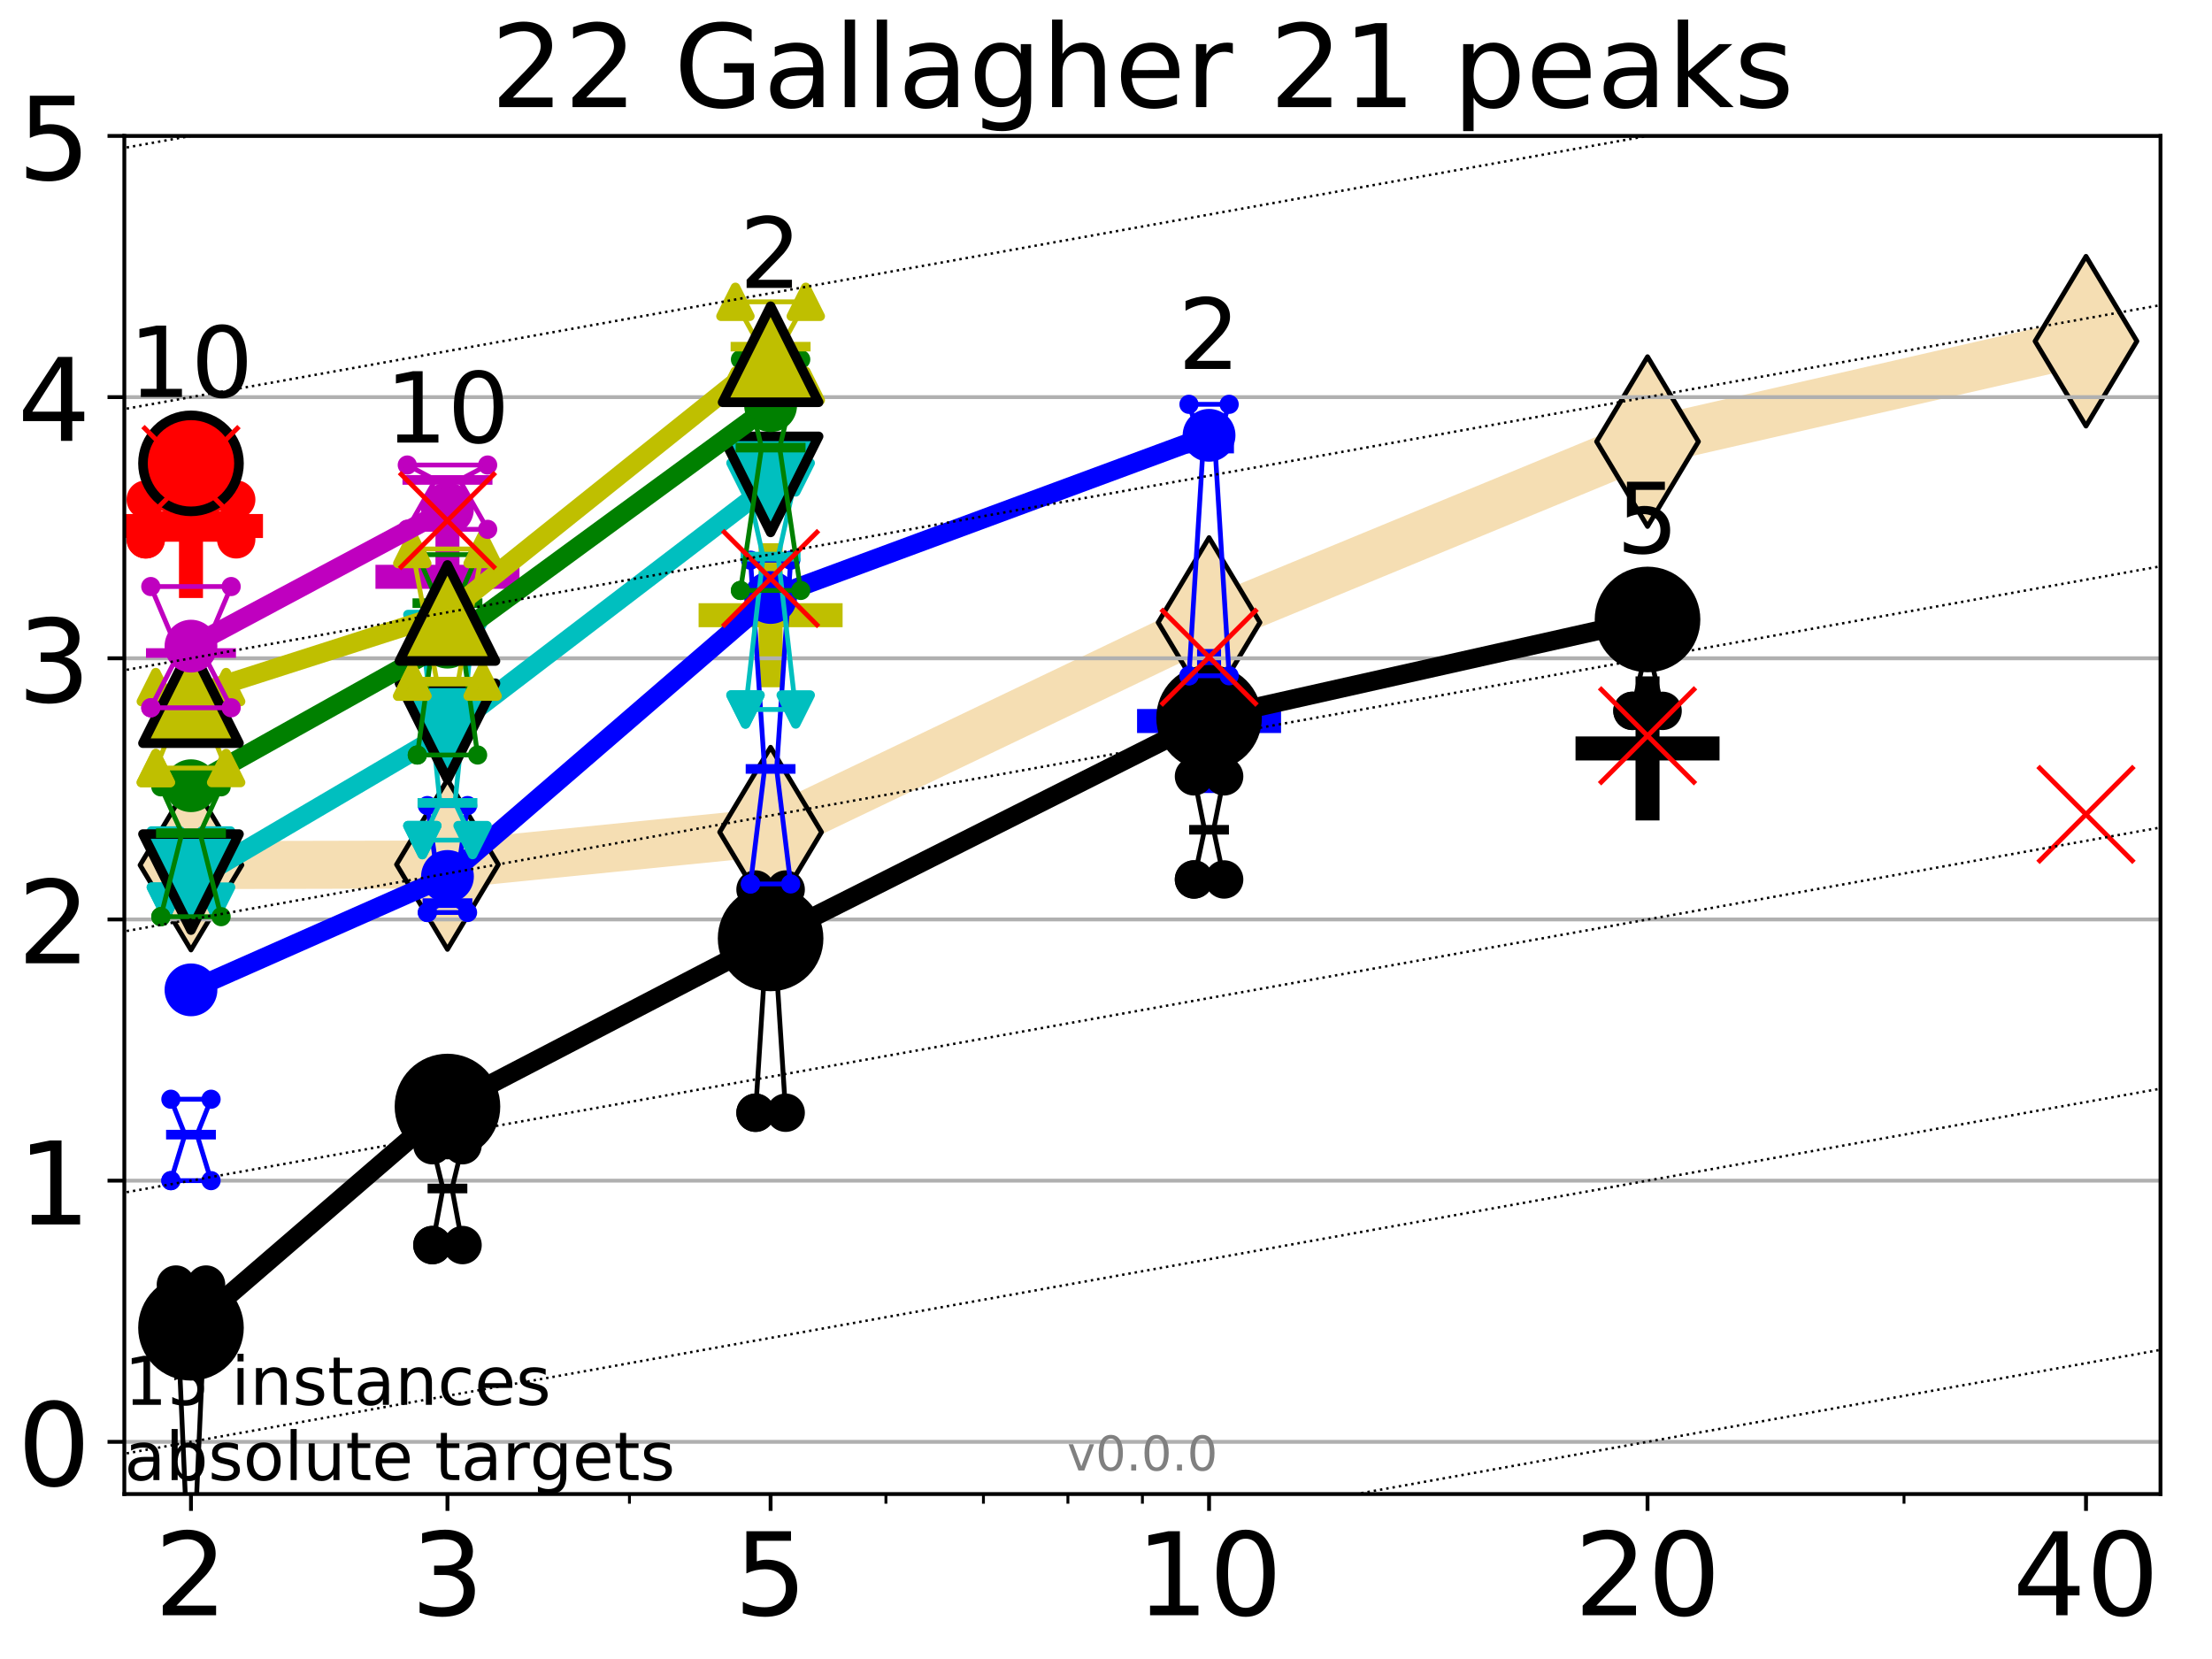 <?xml version="1.0" encoding="utf-8" standalone="no"?>
<!DOCTYPE svg PUBLIC "-//W3C//DTD SVG 1.1//EN"
  "http://www.w3.org/Graphics/SVG/1.1/DTD/svg11.dtd">
<!-- Created with matplotlib (http://matplotlib.org/) -->
<svg height="345.6pt" version="1.1" viewBox="0 0 460.8 345.6" width="460.8pt" xmlns="http://www.w3.org/2000/svg" xmlns:xlink="http://www.w3.org/1999/xlink">
 <defs>
  <style type="text/css">
*{stroke-linecap:butt;stroke-linejoin:round;}
  </style>
 </defs>
 <g id="figure_1">
  <g id="patch_1">
   <path d="M 0 345.6 
L 460.8 345.6 
L 460.8 0 
L 0 0 
z
" style="fill:#ffffff;"/>
  </g>
  <g id="axes_1">
   <g id="patch_2">
    <path d="M 25.9 311.24 
L 450.072 311.24 
L 450.072 28.32 
L 25.9 28.32 
z
" style="fill:#ffffff;"/>
   </g>
   <g id="line2d_1">
    <path clip-path="url(#p8980516282)" d="M 39.784 180.217 
L 93.215 180.095 
L 160.53 173.346 
L 251.87 129.674 
L 343.211 91.991 
L 434.551 71.08 
" style="fill:none;stroke:#f5deb3;stroke-linecap:square;stroke-width:10;"/>
    <defs>
     <path d="M -0 17.678 
L 10.607 0 
L 0 -17.678 
L -10.607 -0 
z
" id="m07ba177d38" style="stroke:#000000;stroke-linejoin:miter;"/>
    </defs>
    <g clip-path="url(#p8980516282)">
     <use style="fill:#f5deb3;stroke:#000000;stroke-linejoin:miter;" x="39.784" xlink:href="#m07ba177d38" y="180.217"/>
     <use style="fill:#f5deb3;stroke:#000000;stroke-linejoin:miter;" x="93.215" xlink:href="#m07ba177d38" y="180.095"/>
     <use style="fill:#f5deb3;stroke:#000000;stroke-linejoin:miter;" x="160.53" xlink:href="#m07ba177d38" y="173.346"/>
     <use style="fill:#f5deb3;stroke:#000000;stroke-linejoin:miter;" x="251.87" xlink:href="#m07ba177d38" y="129.674"/>
     <use style="fill:#f5deb3;stroke:#000000;stroke-linejoin:miter;" x="343.211" xlink:href="#m07ba177d38" y="91.991"/>
     <use style="fill:#f5deb3;stroke:#000000;stroke-linejoin:miter;" x="434.551" xlink:href="#m07ba177d38" y="71.08"/>
    </g>
   </g>
   <g id="line2d_2">
    <defs>
     <path d="M -15 0 
L 15 0 
M 0 15 
L 0 -15 
" id="me0917471db" style="stroke:#ff0000;stroke-width:5;"/>
    </defs>
    <g clip-path="url(#p8980516282)">
     <use style="fill:#ff0000;stroke:#ff0000;stroke-width:5;" x="39.784" xlink:href="#me0917471db" y="109.574"/>
    </g>
   </g>
   <g id="line2d_3">
    <defs>
     <path d="M -15 0 
L 15 0 
M 0 15 
L 0 -15 
" id="ma21ffd3ac5" style="stroke:#0000ff;stroke-width:5;"/>
    </defs>
    <g clip-path="url(#p8980516282)">
     <use style="fill:#0000ff;stroke:#0000ff;stroke-width:5;" x="251.87" xlink:href="#ma21ffd3ac5" y="150.201"/>
    </g>
   </g>
   <g id="line2d_4">
    <defs>
     <path d="M -15 0 
L 15 0 
M 0 15 
L 0 -15 
" id="m5510dc801a" style="stroke:#bf00bf;stroke-width:5;"/>
    </defs>
    <g clip-path="url(#p8980516282)">
     <use style="fill:#bf00bf;stroke:#bf00bf;stroke-width:5;" x="93.215" xlink:href="#m5510dc801a" y="120.158"/>
    </g>
   </g>
   <g id="line2d_5">
    <defs>
     <path d="M -15 0 
L 15 0 
M 0 15 
L 0 -15 
" id="mad7e6417fb" style="stroke:#000000;stroke-width:5;"/>
    </defs>
    <g clip-path="url(#p8980516282)">
     <use style="stroke:#000000;stroke-width:5;" x="343.211" xlink:href="#mad7e6417fb" y="155.912"/>
    </g>
   </g>
   <g id="line2d_6">
    <defs>
     <path d="M -15 0 
L 15 0 
M 0 15 
L 0 -15 
" id="m5278972519" style="stroke:#bfbf00;stroke-width:5;"/>
    </defs>
    <g clip-path="url(#p8980516282)">
     <use style="fill:#bfbf00;stroke:#bfbf00;stroke-width:5;" x="160.53" xlink:href="#m5278972519" y="128.163"/>
    </g>
   </g>
   <g id="matplotlib.axis_1">
    <g id="xtick_1">
     <g id="line2d_7">
      <defs>
       <path d="M 0 0 
L 0 3.5 
" id="mf6b0afa1f5" style="stroke:#000000;stroke-width:0.8;"/>
      </defs>
      <g>
       <use style="stroke:#000000;stroke-width:0.8;" x="39.784" xlink:href="#mf6b0afa1f5" y="311.24"/>
      </g>
     </g>
     <g id="text_1">
      <!-- 2 -->
      <defs>
       <path d="M 19.188 8.297 
L 53.609 8.297 
L 53.609 0 
L 7.328 0 
L 7.328 8.297 
Q 12.938 14.109 22.625 23.891 
Q 32.328 33.688 34.812 36.531 
Q 39.547 41.844 41.422 45.531 
Q 43.312 49.219 43.312 52.781 
Q 43.312 58.594 39.234 62.25 
Q 35.156 65.922 28.609 65.922 
Q 23.969 65.922 18.812 64.312 
Q 13.672 62.703 7.812 59.422 
L 7.812 69.391 
Q 13.766 71.781 18.938 73 
Q 24.125 74.219 28.422 74.219 
Q 39.75 74.219 46.484 68.547 
Q 53.219 62.891 53.219 53.422 
Q 53.219 48.922 51.531 44.891 
Q 49.859 40.875 45.406 35.406 
Q 44.188 33.984 37.641 27.219 
Q 31.109 20.453 19.188 8.297 
z
" id="DejaVuSans-32"/>
      </defs>
      <g transform="translate(32.149 336.476)scale(0.24 -0.24)">
       <use xlink:href="#DejaVuSans-32"/>
      </g>
     </g>
    </g>
    <g id="xtick_2">
     <g id="line2d_8">
      <g>
       <use style="stroke:#000000;stroke-width:0.8;" x="93.215" xlink:href="#mf6b0afa1f5" y="311.24"/>
      </g>
     </g>
     <g id="text_2">
      <!-- 3 -->
      <defs>
       <path d="M 40.578 39.312 
Q 47.656 37.797 51.625 33 
Q 55.609 28.219 55.609 21.188 
Q 55.609 10.406 48.188 4.484 
Q 40.766 -1.422 27.094 -1.422 
Q 22.516 -1.422 17.656 -0.516 
Q 12.797 0.391 7.625 2.203 
L 7.625 11.719 
Q 11.719 9.328 16.594 8.109 
Q 21.484 6.891 26.812 6.891 
Q 36.078 6.891 40.938 10.547 
Q 45.797 14.203 45.797 21.188 
Q 45.797 27.641 41.281 31.266 
Q 36.766 34.906 28.719 34.906 
L 20.219 34.906 
L 20.219 43.016 
L 29.109 43.016 
Q 36.375 43.016 40.234 45.922 
Q 44.094 48.828 44.094 54.297 
Q 44.094 59.906 40.109 62.906 
Q 36.141 65.922 28.719 65.922 
Q 24.656 65.922 20.016 65.031 
Q 15.375 64.156 9.812 62.312 
L 9.812 71.094 
Q 15.438 72.656 20.344 73.438 
Q 25.25 74.219 29.594 74.219 
Q 40.828 74.219 47.359 69.109 
Q 53.906 64.016 53.906 55.328 
Q 53.906 49.266 50.438 45.094 
Q 46.969 40.922 40.578 39.312 
z
" id="DejaVuSans-33"/>
      </defs>
      <g transform="translate(85.58 336.476)scale(0.24 -0.24)">
       <use xlink:href="#DejaVuSans-33"/>
      </g>
     </g>
    </g>
    <g id="xtick_3">
     <g id="line2d_9">
      <g>
       <use style="stroke:#000000;stroke-width:0.8;" x="160.53" xlink:href="#mf6b0afa1f5" y="311.24"/>
      </g>
     </g>
     <g id="text_3">
      <!-- 5 -->
      <defs>
       <path d="M 10.797 72.906 
L 49.516 72.906 
L 49.516 64.594 
L 19.828 64.594 
L 19.828 46.734 
Q 21.969 47.469 24.109 47.828 
Q 26.266 48.188 28.422 48.188 
Q 40.625 48.188 47.75 41.5 
Q 54.891 34.812 54.891 23.391 
Q 54.891 11.625 47.562 5.094 
Q 40.234 -1.422 26.906 -1.422 
Q 22.312 -1.422 17.547 -0.641 
Q 12.797 0.141 7.719 1.703 
L 7.719 11.625 
Q 12.109 9.234 16.797 8.062 
Q 21.484 6.891 26.703 6.891 
Q 35.156 6.891 40.078 11.328 
Q 45.016 15.766 45.016 23.391 
Q 45.016 31 40.078 35.438 
Q 35.156 39.891 26.703 39.891 
Q 22.75 39.891 18.812 39.016 
Q 14.891 38.141 10.797 36.281 
z
" id="DejaVuSans-35"/>
      </defs>
      <g transform="translate(152.895 336.476)scale(0.24 -0.24)">
       <use xlink:href="#DejaVuSans-35"/>
      </g>
     </g>
    </g>
    <g id="xtick_4">
     <g id="line2d_10">
      <g>
       <use style="stroke:#000000;stroke-width:0.8;" x="251.87" xlink:href="#mf6b0afa1f5" y="311.24"/>
      </g>
     </g>
     <g id="text_4">
      <!-- 10 -->
      <defs>
       <path d="M 12.406 8.297 
L 28.516 8.297 
L 28.516 63.922 
L 10.984 60.406 
L 10.984 69.391 
L 28.422 72.906 
L 38.281 72.906 
L 38.281 8.297 
L 54.391 8.297 
L 54.391 0 
L 12.406 0 
z
" id="DejaVuSans-31"/>
       <path d="M 31.781 66.406 
Q 24.172 66.406 20.328 58.906 
Q 16.5 51.422 16.5 36.375 
Q 16.5 21.391 20.328 13.891 
Q 24.172 6.391 31.781 6.391 
Q 39.453 6.391 43.281 13.891 
Q 47.125 21.391 47.125 36.375 
Q 47.125 51.422 43.281 58.906 
Q 39.453 66.406 31.781 66.406 
z
M 31.781 74.219 
Q 44.047 74.219 50.516 64.516 
Q 56.984 54.828 56.984 36.375 
Q 56.984 17.969 50.516 8.266 
Q 44.047 -1.422 31.781 -1.422 
Q 19.531 -1.422 13.062 8.266 
Q 6.594 17.969 6.594 36.375 
Q 6.594 54.828 13.062 64.516 
Q 19.531 74.219 31.781 74.219 
z
" id="DejaVuSans-30"/>
      </defs>
      <g transform="translate(236.6 336.476)scale(0.24 -0.24)">
       <use xlink:href="#DejaVuSans-31"/>
       <use x="63.623" xlink:href="#DejaVuSans-30"/>
      </g>
     </g>
    </g>
    <g id="xtick_5">
     <g id="line2d_11">
      <g>
       <use style="stroke:#000000;stroke-width:0.8;" x="343.211" xlink:href="#mf6b0afa1f5" y="311.24"/>
      </g>
     </g>
     <g id="text_5">
      <!-- 20 -->
      <g transform="translate(327.941 336.476)scale(0.24 -0.24)">
       <use xlink:href="#DejaVuSans-32"/>
       <use x="63.623" xlink:href="#DejaVuSans-30"/>
      </g>
     </g>
    </g>
    <g id="xtick_6">
     <g id="line2d_12">
      <g>
       <use style="stroke:#000000;stroke-width:0.8;" x="434.551" xlink:href="#mf6b0afa1f5" y="311.24"/>
      </g>
     </g>
     <g id="text_6">
      <!-- 40 -->
      <defs>
       <path d="M 37.797 64.312 
L 12.891 25.391 
L 37.797 25.391 
z
M 35.203 72.906 
L 47.609 72.906 
L 47.609 25.391 
L 58.016 25.391 
L 58.016 17.188 
L 47.609 17.188 
L 47.609 0 
L 37.797 0 
L 37.797 17.188 
L 4.891 17.188 
L 4.891 26.703 
z
" id="DejaVuSans-34"/>
      </defs>
      <g transform="translate(419.281 336.476)scale(0.24 -0.24)">
       <use xlink:href="#DejaVuSans-34"/>
       <use x="63.623" xlink:href="#DejaVuSans-30"/>
      </g>
     </g>
    </g>
    <g id="xtick_7">
     <g id="line2d_13">
      <defs>
       <path d="M 0 0 
L 0 2 
" id="mc24559a686" style="stroke:#000000;stroke-width:0.6;"/>
      </defs>
      <g>
       <use style="stroke:#000000;stroke-width:0.6;" x="39.784" xlink:href="#mc24559a686" y="311.24"/>
      </g>
     </g>
    </g>
    <g id="xtick_8">
     <g id="line2d_14">
      <g>
       <use style="stroke:#000000;stroke-width:0.6;" x="93.215" xlink:href="#mc24559a686" y="311.24"/>
      </g>
     </g>
    </g>
    <g id="xtick_9">
     <g id="line2d_15">
      <g>
       <use style="stroke:#000000;stroke-width:0.6;" x="131.125" xlink:href="#mc24559a686" y="311.24"/>
      </g>
     </g>
    </g>
    <g id="xtick_10">
     <g id="line2d_16">
      <g>
       <use style="stroke:#000000;stroke-width:0.6;" x="160.53" xlink:href="#mc24559a686" y="311.24"/>
      </g>
     </g>
    </g>
    <g id="xtick_11">
     <g id="line2d_17">
      <g>
       <use style="stroke:#000000;stroke-width:0.6;" x="184.555" xlink:href="#mc24559a686" y="311.24"/>
      </g>
     </g>
    </g>
    <g id="xtick_12">
     <g id="line2d_18">
      <g>
       <use style="stroke:#000000;stroke-width:0.6;" x="204.869" xlink:href="#mc24559a686" y="311.24"/>
      </g>
     </g>
    </g>
    <g id="xtick_13">
     <g id="line2d_19">
      <g>
       <use style="stroke:#000000;stroke-width:0.6;" x="222.465" xlink:href="#mc24559a686" y="311.24"/>
      </g>
     </g>
    </g>
    <g id="xtick_14">
     <g id="line2d_20">
      <g>
       <use style="stroke:#000000;stroke-width:0.6;" x="237.986" xlink:href="#mc24559a686" y="311.24"/>
      </g>
     </g>
    </g>
    <g id="xtick_15">
     <g id="line2d_21">
      <g>
       <use style="stroke:#000000;stroke-width:0.6;" x="343.211" xlink:href="#mc24559a686" y="311.24"/>
      </g>
     </g>
    </g>
    <g id="xtick_16">
     <g id="line2d_22">
      <g>
       <use style="stroke:#000000;stroke-width:0.6;" x="396.641" xlink:href="#mc24559a686" y="311.24"/>
      </g>
     </g>
    </g>
    <g id="xtick_17">
     <g id="line2d_23">
      <g>
       <use style="stroke:#000000;stroke-width:0.6;" x="434.551" xlink:href="#mc24559a686" y="311.24"/>
      </g>
     </g>
    </g>
   </g>
   <g id="matplotlib.axis_2">
    <g id="ytick_1">
     <g id="line2d_24">
      <path clip-path="url(#p8980516282)" d="M 25.9 300.358 
L 450.072 300.358 
" style="fill:none;stroke:#b0b0b0;stroke-linecap:square;stroke-width:0.8;"/>
     </g>
     <g id="line2d_25">
      <defs>
       <path d="M 0 0 
L -3.5 0 
" id="m043a92ca86" style="stroke:#000000;stroke-width:0.8;"/>
      </defs>
      <g>
       <use style="stroke:#000000;stroke-width:0.8;" x="25.9" xlink:href="#m043a92ca86" y="300.358"/>
      </g>
     </g>
     <g id="text_7">
      <!-- 0 -->
      <g transform="translate(3.63 309.477)scale(0.24 -0.24)">
       <use xlink:href="#DejaVuSans-30"/>
      </g>
     </g>
    </g>
    <g id="ytick_2">
     <g id="line2d_26">
      <path clip-path="url(#p8980516282)" d="M 25.9 245.951 
L 450.072 245.951 
" style="fill:none;stroke:#b0b0b0;stroke-linecap:square;stroke-width:0.8;"/>
     </g>
     <g id="line2d_27">
      <g>
       <use style="stroke:#000000;stroke-width:0.8;" x="25.9" xlink:href="#m043a92ca86" y="245.951"/>
      </g>
     </g>
     <g id="text_8">
      <!-- 1 -->
      <g transform="translate(3.63 255.069)scale(0.24 -0.24)">
       <use xlink:href="#DejaVuSans-31"/>
      </g>
     </g>
    </g>
    <g id="ytick_3">
     <g id="line2d_28">
      <path clip-path="url(#p8980516282)" d="M 25.9 191.543 
L 450.072 191.543 
" style="fill:none;stroke:#b0b0b0;stroke-linecap:square;stroke-width:0.8;"/>
     </g>
     <g id="line2d_29">
      <g>
       <use style="stroke:#000000;stroke-width:0.8;" x="25.9" xlink:href="#m043a92ca86" y="191.543"/>
      </g>
     </g>
     <g id="text_9">
      <!-- 2 -->
      <g transform="translate(3.63 200.661)scale(0.24 -0.24)">
       <use xlink:href="#DejaVuSans-32"/>
      </g>
     </g>
    </g>
    <g id="ytick_4">
     <g id="line2d_30">
      <path clip-path="url(#p8980516282)" d="M 25.9 137.135 
L 450.072 137.135 
" style="fill:none;stroke:#b0b0b0;stroke-linecap:square;stroke-width:0.8;"/>
     </g>
     <g id="line2d_31">
      <g>
       <use style="stroke:#000000;stroke-width:0.8;" x="25.9" xlink:href="#m043a92ca86" y="137.135"/>
      </g>
     </g>
     <g id="text_10">
      <!-- 3 -->
      <g transform="translate(3.63 146.254)scale(0.24 -0.24)">
       <use xlink:href="#DejaVuSans-33"/>
      </g>
     </g>
    </g>
    <g id="ytick_5">
     <g id="line2d_32">
      <path clip-path="url(#p8980516282)" d="M 25.9 82.728 
L 450.072 82.728 
" style="fill:none;stroke:#b0b0b0;stroke-linecap:square;stroke-width:0.8;"/>
     </g>
     <g id="line2d_33">
      <g>
       <use style="stroke:#000000;stroke-width:0.8;" x="25.9" xlink:href="#m043a92ca86" y="82.728"/>
      </g>
     </g>
     <g id="text_11">
      <!-- 4 -->
      <g transform="translate(3.63 91.846)scale(0.24 -0.24)">
       <use xlink:href="#DejaVuSans-34"/>
      </g>
     </g>
    </g>
    <g id="ytick_6">
     <g id="line2d_34">
      <path clip-path="url(#p8980516282)" d="M 25.9 28.32 
L 450.072 28.32 
" style="fill:none;stroke:#b0b0b0;stroke-linecap:square;stroke-width:0.8;"/>
     </g>
     <g id="line2d_35">
      <g>
       <use style="stroke:#000000;stroke-width:0.8;" x="25.9" xlink:href="#m043a92ca86" y="28.32"/>
      </g>
     </g>
     <g id="text_12">
      <!-- 5 -->
      <g transform="translate(3.63 37.438)scale(0.24 -0.24)">
       <use xlink:href="#DejaVuSans-35"/>
      </g>
     </g>
    </g>
   </g>
   <g id="line2d_36">
    <path clip-path="url(#p8980516282)" d="M 36.644 316.737 
L 38.842 316.737 
L 36.644 267.602 
L 42.924 267.602 
L 40.726 316.737 
L 42.924 316.737 
L 36.644 316.737 
" style="fill:none;stroke:#000000;stroke-linecap:square;"/>
   </g>
   <g id="line2d_37">
    <path clip-path="url(#p8980516282)" d="M 36.644 316.737 
L 42.924 316.737 
L 42.924 267.602 
L 36.644 267.602 
L 36.644 316.737 
" style="fill:none;"/>
    <defs>
     <path d="M 0 3 
C 0.796 3 1.559 2.684 2.121 2.121 
C 2.684 1.559 3 0.796 3 0 
C 3 -0.796 2.684 -1.559 2.121 -2.121 
C 1.559 -2.684 0.796 -3 0 -3 
C -0.796 -3 -1.559 -2.684 -2.121 -2.121 
C -2.684 -1.559 -3 -0.796 -3 0 
C -3 0.796 -2.684 1.559 -2.121 2.121 
C -1.559 2.684 -0.796 3 0 3 
z
" id="mce8a471488" style="stroke:#000000;stroke-width:2;"/>
    </defs>
    <g clip-path="url(#p8980516282)">
     <use style="stroke:#000000;stroke-width:2;" x="36.644" xlink:href="#mce8a471488" y="316.737"/>
     <use style="stroke:#000000;stroke-width:2;" x="42.924" xlink:href="#mce8a471488" y="316.737"/>
     <use style="stroke:#000000;stroke-width:2;" x="42.924" xlink:href="#mce8a471488" y="267.602"/>
     <use style="stroke:#000000;stroke-width:2;" x="36.644" xlink:href="#mce8a471488" y="267.602"/>
     <use style="stroke:#000000;stroke-width:2;" x="36.644" xlink:href="#mce8a471488" y="316.737"/>
    </g>
   </g>
   <g id="line2d_38">
    <path clip-path="url(#p8980516282)" d="M 36.644 316.737 
L 42.924 316.737 
" style="fill:none;stroke:#000000;stroke-linecap:square;stroke-width:2;"/>
   </g>
   <g id="line2d_39">
    <path clip-path="url(#p8980516282)" d="M 90.075 259.372 
L 92.273 247.581 
L 90.075 238.57 
L 96.355 238.57 
L 94.157 247.581 
L 96.355 259.372 
L 90.075 259.372 
" style="fill:none;stroke:#000000;stroke-linecap:square;"/>
   </g>
   <g id="line2d_40">
    <path clip-path="url(#p8980516282)" d="M 90.075 259.372 
L 96.355 259.372 
L 96.355 238.57 
L 90.075 238.57 
L 90.075 259.372 
" style="fill:none;"/>
    <g clip-path="url(#p8980516282)">
     <use style="stroke:#000000;stroke-width:2;" x="90.075" xlink:href="#mce8a471488" y="259.372"/>
     <use style="stroke:#000000;stroke-width:2;" x="96.355" xlink:href="#mce8a471488" y="259.372"/>
     <use style="stroke:#000000;stroke-width:2;" x="96.355" xlink:href="#mce8a471488" y="238.57"/>
     <use style="stroke:#000000;stroke-width:2;" x="90.075" xlink:href="#mce8a471488" y="238.57"/>
     <use style="stroke:#000000;stroke-width:2;" x="90.075" xlink:href="#mce8a471488" y="259.372"/>
    </g>
   </g>
   <g id="line2d_41">
    <path clip-path="url(#p8980516282)" d="M 90.075 247.581 
L 96.355 247.581 
" style="fill:none;stroke:#000000;stroke-linecap:square;stroke-width:2;"/>
   </g>
   <g id="line2d_42">
    <path clip-path="url(#p8980516282)" d="M 157.39 231.801 
L 159.588 197.475 
L 157.39 185.307 
L 163.669 185.307 
L 161.472 197.475 
L 163.669 231.801 
L 157.39 231.801 
" style="fill:none;stroke:#000000;stroke-linecap:square;"/>
   </g>
   <g id="line2d_43">
    <path clip-path="url(#p8980516282)" d="M 157.39 231.801 
L 163.669 231.801 
L 163.669 185.307 
L 157.39 185.307 
L 157.39 231.801 
" style="fill:none;"/>
    <g clip-path="url(#p8980516282)">
     <use style="stroke:#000000;stroke-width:2;" x="157.39" xlink:href="#mce8a471488" y="231.801"/>
     <use style="stroke:#000000;stroke-width:2;" x="163.669" xlink:href="#mce8a471488" y="231.801"/>
     <use style="stroke:#000000;stroke-width:2;" x="163.669" xlink:href="#mce8a471488" y="185.307"/>
     <use style="stroke:#000000;stroke-width:2;" x="157.39" xlink:href="#mce8a471488" y="185.307"/>
     <use style="stroke:#000000;stroke-width:2;" x="157.39" xlink:href="#mce8a471488" y="231.801"/>
    </g>
   </g>
   <g id="line2d_44">
    <path clip-path="url(#p8980516282)" d="M 157.39 197.475 
L 163.669 197.475 
" style="fill:none;stroke:#000000;stroke-linecap:square;stroke-width:2;"/>
   </g>
   <g id="line2d_45">
    <path clip-path="url(#p8980516282)" d="M 248.73 183.208 
L 250.928 172.854 
L 248.73 161.727 
L 255.01 161.727 
L 252.812 172.854 
L 255.01 183.208 
L 248.73 183.208 
" style="fill:none;stroke:#000000;stroke-linecap:square;"/>
   </g>
   <g id="line2d_46">
    <path clip-path="url(#p8980516282)" d="M 248.73 183.208 
L 255.01 183.208 
L 255.01 161.727 
L 248.73 161.727 
L 248.73 183.208 
" style="fill:none;"/>
    <g clip-path="url(#p8980516282)">
     <use style="stroke:#000000;stroke-width:2;" x="248.73" xlink:href="#mce8a471488" y="183.208"/>
     <use style="stroke:#000000;stroke-width:2;" x="255.01" xlink:href="#mce8a471488" y="183.208"/>
     <use style="stroke:#000000;stroke-width:2;" x="255.01" xlink:href="#mce8a471488" y="161.727"/>
     <use style="stroke:#000000;stroke-width:2;" x="248.73" xlink:href="#mce8a471488" y="161.727"/>
     <use style="stroke:#000000;stroke-width:2;" x="248.73" xlink:href="#mce8a471488" y="183.208"/>
    </g>
   </g>
   <g id="line2d_47">
    <path clip-path="url(#p8980516282)" d="M 248.73 172.854 
L 255.01 172.854 
" style="fill:none;stroke:#000000;stroke-linecap:square;stroke-width:2;"/>
   </g>
   <g id="line2d_48">
    <path clip-path="url(#p8980516282)" d="M 340.071 148.087 
L 342.269 138.179 
L 340.071 127.971 
L 346.35 127.971 
L 344.152 138.179 
L 346.35 148.087 
L 340.071 148.087 
" style="fill:none;stroke:#000000;stroke-linecap:square;"/>
   </g>
   <g id="line2d_49">
    <path clip-path="url(#p8980516282)" d="M 340.071 148.087 
L 346.35 148.087 
L 346.35 127.971 
L 340.071 127.971 
L 340.071 148.087 
" style="fill:none;"/>
    <g clip-path="url(#p8980516282)">
     <use style="stroke:#000000;stroke-width:2;" x="340.071" xlink:href="#mce8a471488" y="148.087"/>
     <use style="stroke:#000000;stroke-width:2;" x="346.35" xlink:href="#mce8a471488" y="148.087"/>
     <use style="stroke:#000000;stroke-width:2;" x="346.35" xlink:href="#mce8a471488" y="127.971"/>
     <use style="stroke:#000000;stroke-width:2;" x="340.071" xlink:href="#mce8a471488" y="127.971"/>
     <use style="stroke:#000000;stroke-width:2;" x="340.071" xlink:href="#mce8a471488" y="148.087"/>
    </g>
   </g>
   <g id="line2d_50">
    <path clip-path="url(#p8980516282)" d="M 340.071 138.179 
L 346.35 138.179 
" style="fill:none;stroke:#000000;stroke-linecap:square;stroke-width:2;"/>
   </g>
   <g id="line2d_51">
    <path clip-path="url(#p8980516282)" d="M 39.784 276.599 
L 93.215 230.51 
" style="fill:none;stroke:#000000;stroke-linecap:square;stroke-width:4;"/>
   </g>
   <g id="line2d_52">
    <path clip-path="url(#p8980516282)" d="M 93.215 230.51 
L 160.53 195.491 
" style="fill:none;stroke:#000000;stroke-linecap:square;stroke-width:4;"/>
   </g>
   <g id="line2d_53">
    <path clip-path="url(#p8980516282)" d="M 160.53 195.491 
L 251.87 149.535 
" style="fill:none;stroke:#000000;stroke-linecap:square;stroke-width:4;"/>
   </g>
   <g id="line2d_54">
    <path clip-path="url(#p8980516282)" d="M 251.87 149.535 
L 343.211 129.047 
" style="fill:none;stroke:#000000;stroke-linecap:square;stroke-width:4;"/>
   </g>
   <g id="line2d_55">
    <path clip-path="url(#p8980516282)" d="M 39.784 276.599 
L 93.215 230.51 
L 160.53 195.491 
L 251.87 149.535 
L 343.211 129.047 
" style="fill:none;"/>
    <defs>
     <path d="M 0 10 
C 2.652 10 5.196 8.946 7.071 7.071 
C 8.946 5.196 10 2.652 10 0 
C 10 -2.652 8.946 -5.196 7.071 -7.071 
C 5.196 -8.946 2.652 -10 0 -10 
C -2.652 -10 -5.196 -8.946 -7.071 -7.071 
C -8.946 -5.196 -10 -2.652 -10 0 
C -10 2.652 -8.946 5.196 -7.071 7.071 
C -5.196 8.946 -2.652 10 0 10 
z
" id="m261643dd7e" style="stroke:#000000;stroke-width:2;"/>
    </defs>
    <g clip-path="url(#p8980516282)">
     <use style="stroke:#000000;stroke-width:2;" x="39.784" xlink:href="#m261643dd7e" y="276.599"/>
     <use style="stroke:#000000;stroke-width:2;" x="93.215" xlink:href="#m261643dd7e" y="230.51"/>
     <use style="stroke:#000000;stroke-width:2;" x="160.53" xlink:href="#m261643dd7e" y="195.491"/>
     <use style="stroke:#000000;stroke-width:2;" x="251.87" xlink:href="#m261643dd7e" y="149.535"/>
     <use style="stroke:#000000;stroke-width:2;" x="343.211" xlink:href="#m261643dd7e" y="129.047"/>
    </g>
   </g>
   <g id="line2d_56">
    <path clip-path="url(#p8980516282)" d="M 35.597 245.951 
L 38.528 236.37 
L 35.597 228.989 
L 43.971 228.989 
L 41.04 236.37 
L 43.971 245.951 
L 35.597 245.951 
" style="fill:none;stroke:#0000ff;stroke-linecap:square;"/>
   </g>
   <g id="line2d_57">
    <path clip-path="url(#p8980516282)" d="M 35.597 245.951 
L 43.971 245.951 
L 43.971 228.989 
L 35.597 228.989 
L 35.597 245.951 
" style="fill:none;"/>
    <defs>
     <path d="M 0 1.5 
C 0.398 1.5 0.779 1.342 1.061 1.061 
C 1.342 0.779 1.5 0.398 1.5 0 
C 1.5 -0.398 1.342 -0.779 1.061 -1.061 
C 0.779 -1.342 0.398 -1.5 0 -1.5 
C -0.398 -1.5 -0.779 -1.342 -1.061 -1.061 
C -1.342 -0.779 -1.5 -0.398 -1.5 0 
C -1.5 0.398 -1.342 0.779 -1.061 1.061 
C -0.779 1.342 -0.398 1.5 0 1.5 
z
" id="m0b484e3576" style="stroke:#0000ff;"/>
    </defs>
    <g clip-path="url(#p8980516282)">
     <use style="fill:#0000ff;stroke:#0000ff;" x="35.597" xlink:href="#m0b484e3576" y="245.951"/>
     <use style="fill:#0000ff;stroke:#0000ff;" x="43.971" xlink:href="#m0b484e3576" y="245.951"/>
     <use style="fill:#0000ff;stroke:#0000ff;" x="43.971" xlink:href="#m0b484e3576" y="228.989"/>
     <use style="fill:#0000ff;stroke:#0000ff;" x="35.597" xlink:href="#m0b484e3576" y="228.989"/>
     <use style="fill:#0000ff;stroke:#0000ff;" x="35.597" xlink:href="#m0b484e3576" y="245.951"/>
    </g>
   </g>
   <g id="line2d_58">
    <path clip-path="url(#p8980516282)" d="M 35.597 236.37 
L 43.971 236.37 
" style="fill:none;stroke:#0000ff;stroke-linecap:square;stroke-width:2;"/>
   </g>
   <g id="line2d_59">
    <path clip-path="url(#p8980516282)" d="M 89.028 190.092 
L 91.959 188.138 
L 89.028 167.812 
L 97.401 167.812 
L 94.471 188.138 
L 97.401 190.092 
L 89.028 190.092 
" style="fill:none;stroke:#0000ff;stroke-linecap:square;"/>
   </g>
   <g id="line2d_60">
    <path clip-path="url(#p8980516282)" d="M 89.028 190.092 
L 97.401 190.092 
L 97.401 167.812 
L 89.028 167.812 
L 89.028 190.092 
" style="fill:none;"/>
    <g clip-path="url(#p8980516282)">
     <use style="fill:#0000ff;stroke:#0000ff;" x="89.028" xlink:href="#m0b484e3576" y="190.092"/>
     <use style="fill:#0000ff;stroke:#0000ff;" x="97.401" xlink:href="#m0b484e3576" y="190.092"/>
     <use style="fill:#0000ff;stroke:#0000ff;" x="97.401" xlink:href="#m0b484e3576" y="167.812"/>
     <use style="fill:#0000ff;stroke:#0000ff;" x="89.028" xlink:href="#m0b484e3576" y="167.812"/>
     <use style="fill:#0000ff;stroke:#0000ff;" x="89.028" xlink:href="#m0b484e3576" y="190.092"/>
    </g>
   </g>
   <g id="line2d_61">
    <path clip-path="url(#p8980516282)" d="M 89.028 188.138 
L 97.401 188.138 
" style="fill:none;stroke:#0000ff;stroke-linecap:square;stroke-width:2;"/>
   </g>
   <g id="line2d_62">
    <path clip-path="url(#p8980516282)" d="M 156.343 184.139 
L 159.274 160.179 
L 156.343 116.696 
L 164.716 116.696 
L 161.786 160.179 
L 164.716 184.139 
L 156.343 184.139 
" style="fill:none;stroke:#0000ff;stroke-linecap:square;"/>
   </g>
   <g id="line2d_63">
    <path clip-path="url(#p8980516282)" d="M 156.343 184.139 
L 164.716 184.139 
L 164.716 116.696 
L 156.343 116.696 
L 156.343 184.139 
" style="fill:none;"/>
    <g clip-path="url(#p8980516282)">
     <use style="fill:#0000ff;stroke:#0000ff;" x="156.343" xlink:href="#m0b484e3576" y="184.139"/>
     <use style="fill:#0000ff;stroke:#0000ff;" x="164.716" xlink:href="#m0b484e3576" y="184.139"/>
     <use style="fill:#0000ff;stroke:#0000ff;" x="164.716" xlink:href="#m0b484e3576" y="116.696"/>
     <use style="fill:#0000ff;stroke:#0000ff;" x="156.343" xlink:href="#m0b484e3576" y="116.696"/>
     <use style="fill:#0000ff;stroke:#0000ff;" x="156.343" xlink:href="#m0b484e3576" y="184.139"/>
    </g>
   </g>
   <g id="line2d_64">
    <path clip-path="url(#p8980516282)" d="M 156.343 160.179 
L 164.716 160.179 
" style="fill:none;stroke:#0000ff;stroke-linecap:square;stroke-width:2;"/>
   </g>
   <g id="line2d_65">
    <path clip-path="url(#p8980516282)" d="M 247.683 140.776 
L 250.614 93.444 
L 247.683 84.23 
L 256.057 84.23 
L 253.126 93.444 
L 256.057 140.776 
L 247.683 140.776 
" style="fill:none;stroke:#0000ff;stroke-linecap:square;"/>
   </g>
   <g id="line2d_66">
    <path clip-path="url(#p8980516282)" d="M 247.683 140.776 
L 256.057 140.776 
L 256.057 84.23 
L 247.683 84.23 
L 247.683 140.776 
" style="fill:none;"/>
    <g clip-path="url(#p8980516282)">
     <use style="fill:#0000ff;stroke:#0000ff;" x="247.683" xlink:href="#m0b484e3576" y="140.776"/>
     <use style="fill:#0000ff;stroke:#0000ff;" x="256.057" xlink:href="#m0b484e3576" y="140.776"/>
     <use style="fill:#0000ff;stroke:#0000ff;" x="256.057" xlink:href="#m0b484e3576" y="84.23"/>
     <use style="fill:#0000ff;stroke:#0000ff;" x="247.683" xlink:href="#m0b484e3576" y="84.23"/>
     <use style="fill:#0000ff;stroke:#0000ff;" x="247.683" xlink:href="#m0b484e3576" y="140.776"/>
    </g>
   </g>
   <g id="line2d_67">
    <path clip-path="url(#p8980516282)" d="M 247.683 93.444 
L 256.057 93.444 
" style="fill:none;stroke:#0000ff;stroke-linecap:square;stroke-width:2;"/>
   </g>
   <g id="line2d_68">
    <path clip-path="url(#p8980516282)" d="M 39.784 206.205 
L 93.215 182.579 
" style="fill:none;stroke:#0000ff;stroke-linecap:square;stroke-width:4;"/>
   </g>
   <g id="line2d_69">
    <path clip-path="url(#p8980516282)" d="M 93.215 182.579 
L 160.53 124.468 
" style="fill:none;stroke:#0000ff;stroke-linecap:square;stroke-width:4;"/>
   </g>
   <g id="line2d_70">
    <path clip-path="url(#p8980516282)" d="M 160.53 124.468 
L 251.87 90.685 
" style="fill:none;stroke:#0000ff;stroke-linecap:square;stroke-width:4;"/>
   </g>
   <g id="line2d_71">
    <path clip-path="url(#p8980516282)" d="M 39.784 206.205 
L 93.215 182.579 
L 160.53 124.468 
L 251.87 90.685 
" style="fill:none;"/>
    <defs>
     <path d="M 0 5 
C 1.326 5 2.598 4.473 3.536 3.536 
C 4.473 2.598 5 1.326 5 0 
C 5 -1.326 4.473 -2.598 3.536 -3.536 
C 2.598 -4.473 1.326 -5 0 -5 
C -1.326 -5 -2.598 -4.473 -3.536 -3.536 
C -4.473 -2.598 -5 -1.326 -5 0 
C -5 1.326 -4.473 2.598 -3.536 3.536 
C -2.598 4.473 -1.326 5 0 5 
z
" id="me88570f5d4" style="stroke:#0000ff;"/>
    </defs>
    <g clip-path="url(#p8980516282)">
     <use style="fill:#0000ff;stroke:#0000ff;" x="39.784" xlink:href="#me88570f5d4" y="206.205"/>
     <use style="fill:#0000ff;stroke:#0000ff;" x="93.215" xlink:href="#me88570f5d4" y="182.579"/>
     <use style="fill:#0000ff;stroke:#0000ff;" x="160.53" xlink:href="#me88570f5d4" y="124.468"/>
     <use style="fill:#0000ff;stroke:#0000ff;" x="251.87" xlink:href="#me88570f5d4" y="90.685"/>
    </g>
   </g>
   <g id="line2d_72">
    <path clip-path="url(#p8980516282)" d="M 34.551 187.833 
L 38.214 178.32 
L 34.551 176.129 
L 45.017 176.129 
L 41.354 178.32 
L 45.017 187.833 
L 34.551 187.833 
" style="fill:none;stroke:#00bfbf;stroke-linecap:square;"/>
   </g>
   <g id="line2d_73">
    <path clip-path="url(#p8980516282)" d="M 34.551 187.833 
L 45.017 187.833 
L 45.017 176.129 
L 34.551 176.129 
L 34.551 187.833 
" style="fill:none;"/>
    <defs>
     <path d="M -0 3 
L 3 -3 
L -3 -3 
z
" id="maac6fc8c4a" style="stroke:#00bfbf;stroke-linejoin:miter;stroke-width:2;"/>
    </defs>
    <g clip-path="url(#p8980516282)">
     <use style="fill:#00bfbf;stroke:#00bfbf;stroke-linejoin:miter;stroke-width:2;" x="34.551" xlink:href="#maac6fc8c4a" y="187.833"/>
     <use style="fill:#00bfbf;stroke:#00bfbf;stroke-linejoin:miter;stroke-width:2;" x="45.017" xlink:href="#maac6fc8c4a" y="187.833"/>
     <use style="fill:#00bfbf;stroke:#00bfbf;stroke-linejoin:miter;stroke-width:2;" x="45.017" xlink:href="#maac6fc8c4a" y="176.129"/>
     <use style="fill:#00bfbf;stroke:#00bfbf;stroke-linejoin:miter;stroke-width:2;" x="34.551" xlink:href="#maac6fc8c4a" y="176.129"/>
     <use style="fill:#00bfbf;stroke:#00bfbf;stroke-linejoin:miter;stroke-width:2;" x="34.551" xlink:href="#maac6fc8c4a" y="187.833"/>
    </g>
   </g>
   <g id="line2d_74">
    <path clip-path="url(#p8980516282)" d="M 34.551 178.32 
L 45.017 178.32 
" style="fill:none;stroke:#00bfbf;stroke-linecap:square;stroke-width:2;"/>
   </g>
   <g id="line2d_75">
    <path clip-path="url(#p8980516282)" d="M 87.982 175.008 
L 91.645 167.256 
L 87.982 131.039 
L 98.448 131.039 
L 94.785 167.256 
L 98.448 175.008 
L 87.982 175.008 
" style="fill:none;stroke:#00bfbf;stroke-linecap:square;"/>
   </g>
   <g id="line2d_76">
    <path clip-path="url(#p8980516282)" d="M 87.982 175.008 
L 98.448 175.008 
L 98.448 131.039 
L 87.982 131.039 
L 87.982 175.008 
" style="fill:none;"/>
    <g clip-path="url(#p8980516282)">
     <use style="fill:#00bfbf;stroke:#00bfbf;stroke-linejoin:miter;stroke-width:2;" x="87.982" xlink:href="#maac6fc8c4a" y="175.008"/>
     <use style="fill:#00bfbf;stroke:#00bfbf;stroke-linejoin:miter;stroke-width:2;" x="98.448" xlink:href="#maac6fc8c4a" y="175.008"/>
     <use style="fill:#00bfbf;stroke:#00bfbf;stroke-linejoin:miter;stroke-width:2;" x="98.448" xlink:href="#maac6fc8c4a" y="131.039"/>
     <use style="fill:#00bfbf;stroke:#00bfbf;stroke-linejoin:miter;stroke-width:2;" x="87.982" xlink:href="#maac6fc8c4a" y="131.039"/>
     <use style="fill:#00bfbf;stroke:#00bfbf;stroke-linejoin:miter;stroke-width:2;" x="87.982" xlink:href="#maac6fc8c4a" y="175.008"/>
    </g>
   </g>
   <g id="line2d_77">
    <path clip-path="url(#p8980516282)" d="M 87.982 167.256 
L 98.448 167.256 
" style="fill:none;stroke:#00bfbf;stroke-linecap:square;stroke-width:2;"/>
   </g>
   <g id="line2d_78">
    <path clip-path="url(#p8980516282)" d="M 155.296 147.799 
L 158.96 115.955 
L 155.296 99.451 
L 165.763 99.451 
L 162.1 115.955 
L 165.763 147.799 
L 155.296 147.799 
" style="fill:none;stroke:#00bfbf;stroke-linecap:square;"/>
   </g>
   <g id="line2d_79">
    <path clip-path="url(#p8980516282)" d="M 155.296 147.799 
L 165.763 147.799 
L 165.763 99.451 
L 155.296 99.451 
L 155.296 147.799 
" style="fill:none;"/>
    <g clip-path="url(#p8980516282)">
     <use style="fill:#00bfbf;stroke:#00bfbf;stroke-linejoin:miter;stroke-width:2;" x="155.296" xlink:href="#maac6fc8c4a" y="147.799"/>
     <use style="fill:#00bfbf;stroke:#00bfbf;stroke-linejoin:miter;stroke-width:2;" x="165.763" xlink:href="#maac6fc8c4a" y="147.799"/>
     <use style="fill:#00bfbf;stroke:#00bfbf;stroke-linejoin:miter;stroke-width:2;" x="165.763" xlink:href="#maac6fc8c4a" y="99.451"/>
     <use style="fill:#00bfbf;stroke:#00bfbf;stroke-linejoin:miter;stroke-width:2;" x="155.296" xlink:href="#maac6fc8c4a" y="99.451"/>
     <use style="fill:#00bfbf;stroke:#00bfbf;stroke-linejoin:miter;stroke-width:2;" x="155.296" xlink:href="#maac6fc8c4a" y="147.799"/>
    </g>
   </g>
   <g id="line2d_80">
    <path clip-path="url(#p8980516282)" d="M 155.296 115.955 
L 165.763 115.955 
" style="fill:none;stroke:#00bfbf;stroke-linecap:square;stroke-width:2;"/>
   </g>
   <g id="line2d_81">
    <path clip-path="url(#p8980516282)" d="M 39.784 183.751 
L 93.215 152.336 
" style="fill:none;stroke:#00bfbf;stroke-linecap:square;stroke-width:4;"/>
   </g>
   <g id="line2d_82">
    <path clip-path="url(#p8980516282)" d="M 93.215 152.336 
L 160.53 100.906 
" style="fill:none;stroke:#00bfbf;stroke-linecap:square;stroke-width:4;"/>
   </g>
   <g id="line2d_83">
    <path clip-path="url(#p8980516282)" d="M 39.784 183.751 
L 93.215 152.336 
L 160.53 100.906 
" style="fill:none;"/>
    <defs>
     <path d="M -0 10 
L 10 -10 
L -10 -10 
z
" id="m84f38ff9d3" style="stroke:#000000;stroke-linejoin:miter;stroke-width:2;"/>
    </defs>
    <g clip-path="url(#p8980516282)">
     <use style="fill:#00bfbf;stroke:#000000;stroke-linejoin:miter;stroke-width:2;" x="39.784" xlink:href="#m84f38ff9d3" y="183.751"/>
     <use style="fill:#00bfbf;stroke:#000000;stroke-linejoin:miter;stroke-width:2;" x="93.215" xlink:href="#m84f38ff9d3" y="152.336"/>
     <use style="fill:#00bfbf;stroke:#000000;stroke-linejoin:miter;stroke-width:2;" x="160.53" xlink:href="#m84f38ff9d3" y="100.906"/>
    </g>
   </g>
   <g id="line2d_84">
    <path clip-path="url(#p8980516282)" d="M 33.504 190.96 
L 37.9 173.566 
L 33.504 163.912 
L 46.064 163.912 
L 41.668 173.566 
L 46.064 190.96 
L 33.504 190.96 
" style="fill:none;stroke:#008000;stroke-linecap:square;"/>
   </g>
   <g id="line2d_85">
    <path clip-path="url(#p8980516282)" d="M 33.504 190.96 
L 46.064 190.96 
L 46.064 163.912 
L 33.504 163.912 
L 33.504 190.96 
" style="fill:none;"/>
    <defs>
     <path d="M 0 1.5 
C 0.398 1.5 0.779 1.342 1.061 1.061 
C 1.342 0.779 1.5 0.398 1.5 0 
C 1.5 -0.398 1.342 -0.779 1.061 -1.061 
C 0.779 -1.342 0.398 -1.5 0 -1.5 
C -0.398 -1.5 -0.779 -1.342 -1.061 -1.061 
C -1.342 -0.779 -1.5 -0.398 -1.5 0 
C -1.5 0.398 -1.342 0.779 -1.061 1.061 
C -0.779 1.342 -0.398 1.5 0 1.5 
z
" id="m66f81d765c" style="stroke:#008000;"/>
    </defs>
    <g clip-path="url(#p8980516282)">
     <use style="fill:#008000;stroke:#008000;" x="33.504" xlink:href="#m66f81d765c" y="190.96"/>
     <use style="fill:#008000;stroke:#008000;" x="46.064" xlink:href="#m66f81d765c" y="190.96"/>
     <use style="fill:#008000;stroke:#008000;" x="46.064" xlink:href="#m66f81d765c" y="163.912"/>
     <use style="fill:#008000;stroke:#008000;" x="33.504" xlink:href="#m66f81d765c" y="163.912"/>
     <use style="fill:#008000;stroke:#008000;" x="33.504" xlink:href="#m66f81d765c" y="190.96"/>
    </g>
   </g>
   <g id="line2d_86">
    <path clip-path="url(#p8980516282)" d="M 33.504 173.566 
L 46.064 173.566 
" style="fill:none;stroke:#008000;stroke-linecap:square;stroke-width:2;"/>
   </g>
   <g id="line2d_87">
    <path clip-path="url(#p8980516282)" d="M 86.935 157.28 
L 91.331 125.649 
L 86.935 115.544 
L 99.495 115.544 
L 95.099 125.649 
L 99.495 157.28 
L 86.935 157.28 
" style="fill:none;stroke:#008000;stroke-linecap:square;"/>
   </g>
   <g id="line2d_88">
    <path clip-path="url(#p8980516282)" d="M 86.935 157.28 
L 99.495 157.28 
L 99.495 115.544 
L 86.935 115.544 
L 86.935 157.28 
" style="fill:none;"/>
    <g clip-path="url(#p8980516282)">
     <use style="fill:#008000;stroke:#008000;" x="86.935" xlink:href="#m66f81d765c" y="157.28"/>
     <use style="fill:#008000;stroke:#008000;" x="99.495" xlink:href="#m66f81d765c" y="157.28"/>
     <use style="fill:#008000;stroke:#008000;" x="99.495" xlink:href="#m66f81d765c" y="115.544"/>
     <use style="fill:#008000;stroke:#008000;" x="86.935" xlink:href="#m66f81d765c" y="115.544"/>
     <use style="fill:#008000;stroke:#008000;" x="86.935" xlink:href="#m66f81d765c" y="157.28"/>
    </g>
   </g>
   <g id="line2d_89">
    <path clip-path="url(#p8980516282)" d="M 86.935 125.649 
L 99.495 125.649 
" style="fill:none;stroke:#008000;stroke-linecap:square;stroke-width:2;"/>
   </g>
   <g id="line2d_90">
    <path clip-path="url(#p8980516282)" d="M 154.25 122.999 
L 158.646 93.253 
L 154.25 74.878 
L 166.809 74.878 
L 162.414 93.253 
L 166.809 122.999 
L 154.25 122.999 
" style="fill:none;stroke:#008000;stroke-linecap:square;"/>
   </g>
   <g id="line2d_91">
    <path clip-path="url(#p8980516282)" d="M 154.25 122.999 
L 166.809 122.999 
L 166.809 74.878 
L 154.25 74.878 
L 154.25 122.999 
" style="fill:none;"/>
    <g clip-path="url(#p8980516282)">
     <use style="fill:#008000;stroke:#008000;" x="154.25" xlink:href="#m66f81d765c" y="122.999"/>
     <use style="fill:#008000;stroke:#008000;" x="166.809" xlink:href="#m66f81d765c" y="122.999"/>
     <use style="fill:#008000;stroke:#008000;" x="166.809" xlink:href="#m66f81d765c" y="74.878"/>
     <use style="fill:#008000;stroke:#008000;" x="154.25" xlink:href="#m66f81d765c" y="74.878"/>
     <use style="fill:#008000;stroke:#008000;" x="154.25" xlink:href="#m66f81d765c" y="122.999"/>
    </g>
   </g>
   <g id="line2d_92">
    <path clip-path="url(#p8980516282)" d="M 154.25 93.253 
L 166.809 93.253 
" style="fill:none;stroke:#008000;stroke-linecap:square;stroke-width:2;"/>
   </g>
   <g id="line2d_93">
    <path clip-path="url(#p8980516282)" d="M 39.784 163.681 
L 93.215 133.776 
" style="fill:none;stroke:#008000;stroke-linecap:square;stroke-width:4;"/>
   </g>
   <g id="line2d_94">
    <path clip-path="url(#p8980516282)" d="M 93.215 133.776 
L 160.53 84.508 
" style="fill:none;stroke:#008000;stroke-linecap:square;stroke-width:4;"/>
   </g>
   <g id="line2d_95">
    <path clip-path="url(#p8980516282)" d="M 39.784 163.681 
L 93.215 133.776 
L 160.53 84.508 
" style="fill:none;"/>
    <defs>
     <path d="M 0 5 
C 1.326 5 2.598 4.473 3.536 3.536 
C 4.473 2.598 5 1.326 5 0 
C 5 -1.326 4.473 -2.598 3.536 -3.536 
C 2.598 -4.473 1.326 -5 0 -5 
C -1.326 -5 -2.598 -4.473 -3.536 -3.536 
C -4.473 -2.598 -5 -1.326 -5 0 
C -5 1.326 -4.473 2.598 -3.536 3.536 
C -2.598 4.473 -1.326 5 0 5 
z
" id="m979bb18c33" style="stroke:#008000;"/>
    </defs>
    <g clip-path="url(#p8980516282)">
     <use style="fill:#008000;stroke:#008000;" x="39.784" xlink:href="#m979bb18c33" y="163.681"/>
     <use style="fill:#008000;stroke:#008000;" x="93.215" xlink:href="#m979bb18c33" y="133.776"/>
     <use style="fill:#008000;stroke:#008000;" x="160.53" xlink:href="#m979bb18c33" y="84.508"/>
    </g>
   </g>
   <g id="line2d_96">
    <path clip-path="url(#p8980516282)" d="M 32.458 159.998 
L 37.586 147.442 
L 32.458 143.128 
L 47.11 143.128 
L 41.982 147.442 
L 47.11 159.998 
L 32.458 159.998 
" style="fill:none;stroke:#bfbf00;stroke-linecap:square;"/>
   </g>
   <g id="line2d_97">
    <path clip-path="url(#p8980516282)" d="M 32.458 159.998 
L 47.11 159.998 
L 47.11 143.128 
L 32.458 143.128 
L 32.458 159.998 
" style="fill:none;"/>
    <defs>
     <path d="M 0 -3 
L -3 3 
L 3 3 
z
" id="mdd284e3d04" style="stroke:#bfbf00;stroke-linejoin:miter;stroke-width:2;"/>
    </defs>
    <g clip-path="url(#p8980516282)">
     <use style="fill:#bfbf00;stroke:#bfbf00;stroke-linejoin:miter;stroke-width:2;" x="32.458" xlink:href="#mdd284e3d04" y="159.998"/>
     <use style="fill:#bfbf00;stroke:#bfbf00;stroke-linejoin:miter;stroke-width:2;" x="47.11" xlink:href="#mdd284e3d04" y="159.998"/>
     <use style="fill:#bfbf00;stroke:#bfbf00;stroke-linejoin:miter;stroke-width:2;" x="47.11" xlink:href="#mdd284e3d04" y="143.128"/>
     <use style="fill:#bfbf00;stroke:#bfbf00;stroke-linejoin:miter;stroke-width:2;" x="32.458" xlink:href="#mdd284e3d04" y="143.128"/>
     <use style="fill:#bfbf00;stroke:#bfbf00;stroke-linejoin:miter;stroke-width:2;" x="32.458" xlink:href="#mdd284e3d04" y="159.998"/>
    </g>
   </g>
   <g id="line2d_98">
    <path clip-path="url(#p8980516282)" d="M 32.458 147.442 
L 47.11 147.442 
" style="fill:none;stroke:#bfbf00;stroke-linecap:square;stroke-width:2;"/>
   </g>
   <g id="line2d_99">
    <path clip-path="url(#p8980516282)" d="M 85.888 141.998 
L 91.017 141.998 
L 85.888 114.365 
L 100.541 114.365 
L 95.413 141.998 
L 100.541 141.998 
L 85.888 141.998 
" style="fill:none;stroke:#bfbf00;stroke-linecap:square;"/>
   </g>
   <g id="line2d_100">
    <path clip-path="url(#p8980516282)" d="M 85.888 141.998 
L 100.541 141.998 
L 100.541 114.365 
L 85.888 114.365 
L 85.888 141.998 
" style="fill:none;"/>
    <g clip-path="url(#p8980516282)">
     <use style="fill:#bfbf00;stroke:#bfbf00;stroke-linejoin:miter;stroke-width:2;" x="85.888" xlink:href="#mdd284e3d04" y="141.998"/>
     <use style="fill:#bfbf00;stroke:#bfbf00;stroke-linejoin:miter;stroke-width:2;" x="100.541" xlink:href="#mdd284e3d04" y="141.998"/>
     <use style="fill:#bfbf00;stroke:#bfbf00;stroke-linejoin:miter;stroke-width:2;" x="100.541" xlink:href="#mdd284e3d04" y="114.365"/>
     <use style="fill:#bfbf00;stroke:#bfbf00;stroke-linejoin:miter;stroke-width:2;" x="85.888" xlink:href="#mdd284e3d04" y="114.365"/>
     <use style="fill:#bfbf00;stroke:#bfbf00;stroke-linejoin:miter;stroke-width:2;" x="85.888" xlink:href="#mdd284e3d04" y="141.998"/>
    </g>
   </g>
   <g id="line2d_101">
    <path clip-path="url(#p8980516282)" d="M 85.888 141.998 
L 100.541 141.998 
" style="fill:none;stroke:#bfbf00;stroke-linecap:square;stroke-width:2;"/>
   </g>
   <g id="line2d_102">
    <path clip-path="url(#p8980516282)" d="M 153.203 80.378 
L 158.332 72.215 
L 153.203 62.876 
L 167.856 62.876 
L 162.728 72.215 
L 167.856 80.378 
L 153.203 80.378 
" style="fill:none;stroke:#bfbf00;stroke-linecap:square;"/>
   </g>
   <g id="line2d_103">
    <path clip-path="url(#p8980516282)" d="M 153.203 80.378 
L 167.856 80.378 
L 167.856 62.876 
L 153.203 62.876 
L 153.203 80.378 
" style="fill:none;"/>
    <g clip-path="url(#p8980516282)">
     <use style="fill:#bfbf00;stroke:#bfbf00;stroke-linejoin:miter;stroke-width:2;" x="153.203" xlink:href="#mdd284e3d04" y="80.378"/>
     <use style="fill:#bfbf00;stroke:#bfbf00;stroke-linejoin:miter;stroke-width:2;" x="167.856" xlink:href="#mdd284e3d04" y="80.378"/>
     <use style="fill:#bfbf00;stroke:#bfbf00;stroke-linejoin:miter;stroke-width:2;" x="167.856" xlink:href="#mdd284e3d04" y="62.876"/>
     <use style="fill:#bfbf00;stroke:#bfbf00;stroke-linejoin:miter;stroke-width:2;" x="153.203" xlink:href="#mdd284e3d04" y="62.876"/>
     <use style="fill:#bfbf00;stroke:#bfbf00;stroke-linejoin:miter;stroke-width:2;" x="153.203" xlink:href="#mdd284e3d04" y="80.378"/>
    </g>
   </g>
   <g id="line2d_104">
    <path clip-path="url(#p8980516282)" d="M 153.203 72.215 
L 167.856 72.215 
" style="fill:none;stroke:#bfbf00;stroke-linecap:square;stroke-width:2;"/>
   </g>
   <g id="line2d_105">
    <path clip-path="url(#p8980516282)" d="M 39.784 144.817 
L 93.215 127.693 
" style="fill:none;stroke:#bfbf00;stroke-linecap:square;stroke-width:4;"/>
   </g>
   <g id="line2d_106">
    <path clip-path="url(#p8980516282)" d="M 93.215 127.693 
L 160.53 73.797 
" style="fill:none;stroke:#bfbf00;stroke-linecap:square;stroke-width:4;"/>
   </g>
   <g id="line2d_107">
    <path clip-path="url(#p8980516282)" d="M 39.784 144.817 
L 93.215 127.693 
L 160.53 73.797 
" style="fill:none;"/>
    <defs>
     <path d="M 0 -10 
L -10 10 
L 10 10 
z
" id="ma7f409945b" style="stroke:#000000;stroke-linejoin:miter;stroke-width:2;"/>
    </defs>
    <g clip-path="url(#p8980516282)">
     <use style="fill:#bfbf00;stroke:#000000;stroke-linejoin:miter;stroke-width:2;" x="39.784" xlink:href="#ma7f409945b" y="144.817"/>
     <use style="fill:#bfbf00;stroke:#000000;stroke-linejoin:miter;stroke-width:2;" x="93.215" xlink:href="#ma7f409945b" y="127.693"/>
     <use style="fill:#bfbf00;stroke:#000000;stroke-linejoin:miter;stroke-width:2;" x="160.53" xlink:href="#ma7f409945b" y="73.797"/>
    </g>
   </g>
   <g id="line2d_108">
    <path clip-path="url(#p8980516282)" d="M 31.411 147.442 
L 37.272 136.033 
L 31.411 122.188 
L 48.157 122.188 
L 42.296 136.033 
L 48.157 147.442 
L 31.411 147.442 
" style="fill:none;stroke:#bf00bf;stroke-linecap:square;"/>
   </g>
   <g id="line2d_109">
    <path clip-path="url(#p8980516282)" d="M 31.411 147.442 
L 48.157 147.442 
L 48.157 122.188 
L 31.411 122.188 
L 31.411 147.442 
" style="fill:none;"/>
    <defs>
     <path d="M 0 1.5 
C 0.398 1.5 0.779 1.342 1.061 1.061 
C 1.342 0.779 1.5 0.398 1.5 0 
C 1.5 -0.398 1.342 -0.779 1.061 -1.061 
C 0.779 -1.342 0.398 -1.5 0 -1.5 
C -0.398 -1.5 -0.779 -1.342 -1.061 -1.061 
C -1.342 -0.779 -1.5 -0.398 -1.5 0 
C -1.5 0.398 -1.342 0.779 -1.061 1.061 
C -0.779 1.342 -0.398 1.5 0 1.5 
z
" id="m619f991042" style="stroke:#bf00bf;"/>
    </defs>
    <g clip-path="url(#p8980516282)">
     <use style="fill:#bf00bf;stroke:#bf00bf;" x="31.411" xlink:href="#m619f991042" y="147.442"/>
     <use style="fill:#bf00bf;stroke:#bf00bf;" x="48.157" xlink:href="#m619f991042" y="147.442"/>
     <use style="fill:#bf00bf;stroke:#bf00bf;" x="48.157" xlink:href="#m619f991042" y="122.188"/>
     <use style="fill:#bf00bf;stroke:#bf00bf;" x="31.411" xlink:href="#m619f991042" y="122.188"/>
     <use style="fill:#bf00bf;stroke:#bf00bf;" x="31.411" xlink:href="#m619f991042" y="147.442"/>
    </g>
   </g>
   <g id="line2d_110">
    <path clip-path="url(#p8980516282)" d="M 31.411 136.033 
L 48.157 136.033 
" style="fill:none;stroke:#bf00bf;stroke-linecap:square;stroke-width:2;"/>
   </g>
   <g id="line2d_111">
    <path clip-path="url(#p8980516282)" d="M 84.842 110.27 
L 90.703 99.982 
L 84.842 96.873 
L 101.588 96.873 
L 95.727 99.982 
L 101.588 110.27 
L 84.842 110.27 
" style="fill:none;stroke:#bf00bf;stroke-linecap:square;"/>
   </g>
   <g id="line2d_112">
    <path clip-path="url(#p8980516282)" d="M 84.842 110.27 
L 101.588 110.27 
L 101.588 96.873 
L 84.842 96.873 
L 84.842 110.27 
" style="fill:none;"/>
    <g clip-path="url(#p8980516282)">
     <use style="fill:#bf00bf;stroke:#bf00bf;" x="84.842" xlink:href="#m619f991042" y="110.27"/>
     <use style="fill:#bf00bf;stroke:#bf00bf;" x="101.588" xlink:href="#m619f991042" y="110.27"/>
     <use style="fill:#bf00bf;stroke:#bf00bf;" x="101.588" xlink:href="#m619f991042" y="96.873"/>
     <use style="fill:#bf00bf;stroke:#bf00bf;" x="84.842" xlink:href="#m619f991042" y="96.873"/>
     <use style="fill:#bf00bf;stroke:#bf00bf;" x="84.842" xlink:href="#m619f991042" y="110.27"/>
    </g>
   </g>
   <g id="line2d_113">
    <path clip-path="url(#p8980516282)" d="M 84.842 99.982 
L 101.588 99.982 
" style="fill:none;stroke:#bf00bf;stroke-linecap:square;stroke-width:2;"/>
   </g>
   <g id="line2d_114">
    <path clip-path="url(#p8980516282)" d="M 39.784 134.602 
L 93.215 106.024 
" style="fill:none;stroke:#bf00bf;stroke-linecap:square;stroke-width:4;"/>
   </g>
   <g id="line2d_115">
    <path clip-path="url(#p8980516282)" d="M 39.784 134.602 
L 93.215 106.024 
" style="fill:none;"/>
    <defs>
     <path d="M 0 5 
C 1.326 5 2.598 4.473 3.536 3.536 
C 4.473 2.598 5 1.326 5 0 
C 5 -1.326 4.473 -2.598 3.536 -3.536 
C 2.598 -4.473 1.326 -5 0 -5 
C -1.326 -5 -2.598 -4.473 -3.536 -3.536 
C -4.473 -2.598 -5 -1.326 -5 0 
C -5 1.326 -4.473 2.598 -3.536 3.536 
C -2.598 4.473 -1.326 5 0 5 
z
" id="m5fed9d20dd" style="stroke:#bf00bf;"/>
    </defs>
    <g clip-path="url(#p8980516282)">
     <use style="fill:#bf00bf;stroke:#bf00bf;" x="39.784" xlink:href="#m5fed9d20dd" y="134.602"/>
     <use style="fill:#bf00bf;stroke:#bf00bf;" x="93.215" xlink:href="#m5fed9d20dd" y="106.024"/>
    </g>
   </g>
   <g id="line2d_116">
    <path clip-path="url(#p8980516282)" d="M 30.364 112.351 
L 36.958 107.446 
L 30.364 104.071 
L 49.204 104.071 
L 42.61 107.446 
L 49.204 112.351 
L 30.364 112.351 
" style="fill:none;stroke:#ff0000;stroke-linecap:square;"/>
   </g>
   <g id="line2d_117">
    <path clip-path="url(#p8980516282)" d="M 30.364 112.351 
L 49.204 112.351 
L 49.204 104.071 
L 30.364 104.071 
L 30.364 112.351 
" style="fill:none;"/>
    <defs>
     <path d="M 0 3 
C 0.796 3 1.559 2.684 2.121 2.121 
C 2.684 1.559 3 0.796 3 0 
C 3 -0.796 2.684 -1.559 2.121 -2.121 
C 1.559 -2.684 0.796 -3 0 -3 
C -0.796 -3 -1.559 -2.684 -2.121 -2.121 
C -2.684 -1.559 -3 -0.796 -3 0 
C -3 0.796 -2.684 1.559 -2.121 2.121 
C -1.559 2.684 -0.796 3 0 3 
z
" id="m8dbb879876" style="stroke:#ff0000;stroke-width:2;"/>
    </defs>
    <g clip-path="url(#p8980516282)">
     <use style="fill:#ff0000;stroke:#ff0000;stroke-width:2;" x="30.364" xlink:href="#m8dbb879876" y="112.351"/>
     <use style="fill:#ff0000;stroke:#ff0000;stroke-width:2;" x="49.204" xlink:href="#m8dbb879876" y="112.351"/>
     <use style="fill:#ff0000;stroke:#ff0000;stroke-width:2;" x="49.204" xlink:href="#m8dbb879876" y="104.071"/>
     <use style="fill:#ff0000;stroke:#ff0000;stroke-width:2;" x="30.364" xlink:href="#m8dbb879876" y="104.071"/>
     <use style="fill:#ff0000;stroke:#ff0000;stroke-width:2;" x="30.364" xlink:href="#m8dbb879876" y="112.351"/>
    </g>
   </g>
   <g id="line2d_118">
    <path clip-path="url(#p8980516282)" d="M 30.364 107.446 
L 49.204 107.446 
" style="fill:none;stroke:#ff0000;stroke-linecap:square;stroke-width:2;"/>
   </g>
   <g id="line2d_119">
    <path clip-path="url(#p8980516282)" d="M 39.784 96.523 
" style="fill:none;"/>
    <defs>
     <path d="M 0 10 
C 2.652 10 5.196 8.946 7.071 7.071 
C 8.946 5.196 10 2.652 10 0 
C 10 -2.652 8.946 -5.196 7.071 -7.071 
C 5.196 -8.946 2.652 -10 0 -10 
C -2.652 -10 -5.196 -8.946 -7.071 -7.071 
C -8.946 -5.196 -10 -2.652 -10 0 
C -10 2.652 -8.946 5.196 -7.071 7.071 
C -5.196 8.946 -2.652 10 0 10 
z
" id="mb66d42c0b4" style="stroke:#000000;stroke-width:2;"/>
    </defs>
    <g clip-path="url(#p8980516282)">
     <use style="fill:#ff0000;stroke:#000000;stroke-width:2;" x="39.784" xlink:href="#mb66d42c0b4" y="96.523"/>
    </g>
   </g>
   <g id="line2d_120"/>
   <g id="line2d_121"/>
   <g id="line2d_122"/>
   <g id="line2d_123"/>
   <g id="line2d_124"/>
   <g id="line2d_125"/>
   <g id="line2d_126"/>
   <g id="line2d_127">
    <defs>
     <path d="M -10 10 
L 10 -10 
M -10 -10 
L 10 10 
" id="m35bc21cc8f" style="stroke:#ff0000;"/>
    </defs>
    <g clip-path="url(#p8980516282)">
     <use style="fill:#ff0000;stroke:#ff0000;" x="39.784" xlink:href="#m35bc21cc8f" y="98.869"/>
     <use style="fill:#ff0000;stroke:#ff0000;" x="93.215" xlink:href="#m35bc21cc8f" y="108.449"/>
     <use style="fill:#ff0000;stroke:#ff0000;" x="160.53" xlink:href="#m35bc21cc8f" y="120.52"/>
     <use style="fill:#ff0000;stroke:#ff0000;" x="251.87" xlink:href="#m35bc21cc8f" y="136.898"/>
     <use style="fill:#ff0000;stroke:#ff0000;" x="343.211" xlink:href="#m35bc21cc8f" y="153.276"/>
     <use style="fill:#ff0000;stroke:#ff0000;" x="434.551" xlink:href="#m35bc21cc8f" y="169.655"/>
    </g>
   </g>
   <g id="line2d_128">
    <path clip-path="url(#p8980516282)" d="M 85.326 346.6 
L 461.8 279.094 
" style="fill:none;stroke:#000000;stroke-dasharray:0.5,0.825;stroke-dashoffset:0;stroke-width:0.5;"/>
   </g>
   <g id="line2d_129">
    <path clip-path="url(#p8980516282)" d="M -1 307.671 
L 461.8 224.686 
" style="fill:none;stroke:#000000;stroke-dasharray:0.5,0.825;stroke-dashoffset:0;stroke-width:0.5;"/>
   </g>
   <g id="line2d_130">
    <path clip-path="url(#p8980516282)" d="M -1 253.264 
L 461.8 170.279 
" style="fill:none;stroke:#000000;stroke-dasharray:0.5,0.825;stroke-dashoffset:0;stroke-width:0.5;"/>
   </g>
   <g id="line2d_131">
    <path clip-path="url(#p8980516282)" d="M -1 198.856 
L 461.8 115.871 
" style="fill:none;stroke:#000000;stroke-dasharray:0.5,0.825;stroke-dashoffset:0;stroke-width:0.5;"/>
   </g>
   <g id="line2d_132">
    <path clip-path="url(#p8980516282)" d="M -1 144.448 
L 461.8 61.463 
" style="fill:none;stroke:#000000;stroke-dasharray:0.5,0.825;stroke-dashoffset:0;stroke-width:0.5;"/>
   </g>
   <g id="line2d_133">
    <path clip-path="url(#p8980516282)" d="M -1 90.041 
L 461.8 7.056 
" style="fill:none;stroke:#000000;stroke-dasharray:0.5,0.825;stroke-dashoffset:0;stroke-width:0.5;"/>
   </g>
   <g id="line2d_134">
    <path clip-path="url(#p8980516282)" d="M -1 35.633 
L 203.299 -1 
" style="fill:none;stroke:#000000;stroke-dasharray:0.5,0.825;stroke-dashoffset:0;stroke-width:0.5;"/>
   </g>
   <g id="line2d_135">
    <path clip-path="url(#p8980516282)" style="fill:none;stroke:#000000;stroke-dasharray:0.5,0.825;stroke-dashoffset:0;stroke-width:0.5;"/>
   </g>
   <g id="line2d_136">
    <path clip-path="url(#p8980516282)" style="fill:none;stroke:#000000;stroke-dasharray:0.5,0.825;stroke-dashoffset:0;stroke-width:0.5;"/>
   </g>
   <g id="patch_3">
    <path d="M 25.9 311.24 
L 25.9 28.32 
" style="fill:none;stroke:#000000;stroke-linecap:square;stroke-linejoin:miter;stroke-width:0.8;"/>
   </g>
   <g id="patch_4">
    <path d="M 450.072 311.24 
L 450.072 28.32 
" style="fill:none;stroke:#000000;stroke-linecap:square;stroke-linejoin:miter;stroke-width:0.8;"/>
   </g>
   <g id="patch_5">
    <path d="M 25.9 311.24 
L 450.072 311.24 
" style="fill:none;stroke:#000000;stroke-linecap:square;stroke-linejoin:miter;stroke-width:0.8;"/>
   </g>
   <g id="patch_6">
    <path d="M 25.9 28.32 
L 450.072 28.32 
" style="fill:none;stroke:#000000;stroke-linecap:square;stroke-linejoin:miter;stroke-width:0.8;"/>
   </g>
   <g id="text_13">
    <!-- 10 -->
    <g transform="translate(26.805 82.7)scale(0.204 -0.204)">
     <use xlink:href="#DejaVuSans-31"/>
     <use x="63.623" xlink:href="#DejaVuSans-30"/>
    </g>
   </g>
   <g id="text_14">
    <!-- 2 -->
    <g transform="translate(245.38 76.861)scale(0.204 -0.204)">
     <use xlink:href="#DejaVuSans-32"/>
    </g>
   </g>
   <g id="text_15">
    <!-- 10 -->
    <g transform="translate(80.235 92.201)scale(0.204 -0.204)">
     <use xlink:href="#DejaVuSans-31"/>
     <use x="63.623" xlink:href="#DejaVuSans-30"/>
    </g>
   </g>
   <g id="text_16">
    <!-- 5 -->
    <g transform="translate(336.721 115.224)scale(0.204 -0.204)">
     <use xlink:href="#DejaVuSans-35"/>
    </g>
   </g>
   <g id="text_17">
    <!-- 2 -->
    <g transform="translate(154.04 59.973)scale(0.204 -0.204)">
     <use xlink:href="#DejaVuSans-32"/>
    </g>
   </g>
   <g id="text_18">
    <!-- 15 instances -->
    <defs>
     <path id="DejaVuSans-20"/>
     <path d="M 9.422 54.688 
L 18.406 54.688 
L 18.406 0 
L 9.422 0 
z
M 9.422 75.984 
L 18.406 75.984 
L 18.406 64.594 
L 9.422 64.594 
z
" id="DejaVuSans-69"/>
     <path d="M 54.891 33.016 
L 54.891 0 
L 45.906 0 
L 45.906 32.719 
Q 45.906 40.484 42.875 44.328 
Q 39.844 48.188 33.797 48.188 
Q 26.516 48.188 22.312 43.547 
Q 18.109 38.922 18.109 30.906 
L 18.109 0 
L 9.078 0 
L 9.078 54.688 
L 18.109 54.688 
L 18.109 46.188 
Q 21.344 51.125 25.703 53.562 
Q 30.078 56 35.797 56 
Q 45.219 56 50.047 50.172 
Q 54.891 44.344 54.891 33.016 
z
" id="DejaVuSans-6e"/>
     <path d="M 44.281 53.078 
L 44.281 44.578 
Q 40.484 46.531 36.375 47.5 
Q 32.281 48.484 27.875 48.484 
Q 21.188 48.484 17.844 46.438 
Q 14.5 44.391 14.5 40.281 
Q 14.5 37.156 16.891 35.375 
Q 19.281 33.594 26.516 31.984 
L 29.594 31.297 
Q 39.156 29.25 43.188 25.516 
Q 47.219 21.781 47.219 15.094 
Q 47.219 7.469 41.188 3.016 
Q 35.156 -1.422 24.609 -1.422 
Q 20.219 -1.422 15.453 -0.562 
Q 10.688 0.297 5.422 2 
L 5.422 11.281 
Q 10.406 8.688 15.234 7.391 
Q 20.062 6.109 24.812 6.109 
Q 31.156 6.109 34.562 8.281 
Q 37.984 10.453 37.984 14.406 
Q 37.984 18.062 35.516 20.016 
Q 33.062 21.969 24.703 23.781 
L 21.578 24.516 
Q 13.234 26.266 9.516 29.906 
Q 5.812 33.547 5.812 39.891 
Q 5.812 47.609 11.281 51.797 
Q 16.75 56 26.812 56 
Q 31.781 56 36.172 55.266 
Q 40.578 54.547 44.281 53.078 
z
" id="DejaVuSans-73"/>
     <path d="M 18.312 70.219 
L 18.312 54.688 
L 36.812 54.688 
L 36.812 47.703 
L 18.312 47.703 
L 18.312 18.016 
Q 18.312 11.328 20.141 9.422 
Q 21.969 7.516 27.594 7.516 
L 36.812 7.516 
L 36.812 0 
L 27.594 0 
Q 17.188 0 13.234 3.875 
Q 9.281 7.766 9.281 18.016 
L 9.281 47.703 
L 2.688 47.703 
L 2.688 54.688 
L 9.281 54.688 
L 9.281 70.219 
z
" id="DejaVuSans-74"/>
     <path d="M 34.281 27.484 
Q 23.391 27.484 19.188 25 
Q 14.984 22.516 14.984 16.5 
Q 14.984 11.719 18.141 8.906 
Q 21.297 6.109 26.703 6.109 
Q 34.188 6.109 38.703 11.406 
Q 43.219 16.703 43.219 25.484 
L 43.219 27.484 
z
M 52.203 31.203 
L 52.203 0 
L 43.219 0 
L 43.219 8.297 
Q 40.141 3.328 35.547 0.953 
Q 30.953 -1.422 24.312 -1.422 
Q 15.922 -1.422 10.953 3.297 
Q 6 8.016 6 15.922 
Q 6 25.141 12.172 29.828 
Q 18.359 34.516 30.609 34.516 
L 43.219 34.516 
L 43.219 35.406 
Q 43.219 41.609 39.141 45 
Q 35.062 48.391 27.688 48.391 
Q 23 48.391 18.547 47.266 
Q 14.109 46.141 10.016 43.891 
L 10.016 52.203 
Q 14.938 54.109 19.578 55.047 
Q 24.219 56 28.609 56 
Q 40.484 56 46.344 49.844 
Q 52.203 43.703 52.203 31.203 
z
" id="DejaVuSans-61"/>
     <path d="M 48.781 52.594 
L 48.781 44.188 
Q 44.969 46.297 41.141 47.344 
Q 37.312 48.391 33.406 48.391 
Q 24.656 48.391 19.812 42.844 
Q 14.984 37.312 14.984 27.297 
Q 14.984 17.281 19.812 11.734 
Q 24.656 6.203 33.406 6.203 
Q 37.312 6.203 41.141 7.25 
Q 44.969 8.297 48.781 10.406 
L 48.781 2.094 
Q 45.016 0.344 40.984 -0.531 
Q 36.969 -1.422 32.422 -1.422 
Q 20.062 -1.422 12.781 6.344 
Q 5.516 14.109 5.516 27.297 
Q 5.516 40.672 12.859 48.328 
Q 20.219 56 33.016 56 
Q 37.156 56 41.109 55.141 
Q 45.062 54.297 48.781 52.594 
z
" id="DejaVuSans-63"/>
     <path d="M 56.203 29.594 
L 56.203 25.203 
L 14.891 25.203 
Q 15.484 15.922 20.484 11.062 
Q 25.484 6.203 34.422 6.203 
Q 39.594 6.203 44.453 7.469 
Q 49.312 8.734 54.109 11.281 
L 54.109 2.781 
Q 49.266 0.734 44.188 -0.344 
Q 39.109 -1.422 33.891 -1.422 
Q 20.797 -1.422 13.156 6.188 
Q 5.516 13.812 5.516 26.812 
Q 5.516 40.234 12.766 48.109 
Q 20.016 56 32.328 56 
Q 43.359 56 49.781 48.891 
Q 56.203 41.797 56.203 29.594 
z
M 47.219 32.234 
Q 47.125 39.594 43.094 43.984 
Q 39.062 48.391 32.422 48.391 
Q 24.906 48.391 20.391 44.141 
Q 15.875 39.891 15.188 32.172 
z
" id="DejaVuSans-65"/>
    </defs>
    <g transform="translate(25.9 292.651)scale(0.14 -0.14)">
     <use xlink:href="#DejaVuSans-31"/>
     <use x="63.623" xlink:href="#DejaVuSans-35"/>
     <use x="127.246" xlink:href="#DejaVuSans-20"/>
     <use x="159.033" xlink:href="#DejaVuSans-69"/>
     <use x="186.816" xlink:href="#DejaVuSans-6e"/>
     <use x="250.195" xlink:href="#DejaVuSans-73"/>
     <use x="302.295" xlink:href="#DejaVuSans-74"/>
     <use x="341.504" xlink:href="#DejaVuSans-61"/>
     <use x="402.783" xlink:href="#DejaVuSans-6e"/>
     <use x="466.162" xlink:href="#DejaVuSans-63"/>
     <use x="521.143" xlink:href="#DejaVuSans-65"/>
     <use x="582.666" xlink:href="#DejaVuSans-73"/>
    </g>
    <!-- absolute targets -->
    <defs>
     <path d="M 48.688 27.297 
Q 48.688 37.203 44.609 42.844 
Q 40.531 48.484 33.406 48.484 
Q 26.266 48.484 22.188 42.844 
Q 18.109 37.203 18.109 27.297 
Q 18.109 17.391 22.188 11.75 
Q 26.266 6.109 33.406 6.109 
Q 40.531 6.109 44.609 11.75 
Q 48.688 17.391 48.688 27.297 
z
M 18.109 46.391 
Q 20.953 51.266 25.266 53.625 
Q 29.594 56 35.594 56 
Q 45.562 56 51.781 48.094 
Q 58.016 40.188 58.016 27.297 
Q 58.016 14.406 51.781 6.484 
Q 45.562 -1.422 35.594 -1.422 
Q 29.594 -1.422 25.266 0.953 
Q 20.953 3.328 18.109 8.203 
L 18.109 0 
L 9.078 0 
L 9.078 75.984 
L 18.109 75.984 
z
" id="DejaVuSans-62"/>
     <path d="M 30.609 48.391 
Q 23.391 48.391 19.188 42.75 
Q 14.984 37.109 14.984 27.297 
Q 14.984 17.484 19.156 11.844 
Q 23.344 6.203 30.609 6.203 
Q 37.797 6.203 41.984 11.859 
Q 46.188 17.531 46.188 27.297 
Q 46.188 37.016 41.984 42.703 
Q 37.797 48.391 30.609 48.391 
z
M 30.609 56 
Q 42.328 56 49.016 48.375 
Q 55.719 40.766 55.719 27.297 
Q 55.719 13.875 49.016 6.219 
Q 42.328 -1.422 30.609 -1.422 
Q 18.844 -1.422 12.172 6.219 
Q 5.516 13.875 5.516 27.297 
Q 5.516 40.766 12.172 48.375 
Q 18.844 56 30.609 56 
z
" id="DejaVuSans-6f"/>
     <path d="M 9.422 75.984 
L 18.406 75.984 
L 18.406 0 
L 9.422 0 
z
" id="DejaVuSans-6c"/>
     <path d="M 8.5 21.578 
L 8.5 54.688 
L 17.484 54.688 
L 17.484 21.922 
Q 17.484 14.156 20.5 10.266 
Q 23.531 6.391 29.594 6.391 
Q 36.859 6.391 41.078 11.031 
Q 45.312 15.672 45.312 23.688 
L 45.312 54.688 
L 54.297 54.688 
L 54.297 0 
L 45.312 0 
L 45.312 8.406 
Q 42.047 3.422 37.719 1 
Q 33.406 -1.422 27.688 -1.422 
Q 18.266 -1.422 13.375 4.438 
Q 8.5 10.297 8.5 21.578 
z
M 31.109 56 
z
" id="DejaVuSans-75"/>
     <path d="M 41.109 46.297 
Q 39.594 47.172 37.812 47.578 
Q 36.031 48 33.891 48 
Q 26.266 48 22.188 43.047 
Q 18.109 38.094 18.109 28.812 
L 18.109 0 
L 9.078 0 
L 9.078 54.688 
L 18.109 54.688 
L 18.109 46.188 
Q 20.953 51.172 25.484 53.578 
Q 30.031 56 36.531 56 
Q 37.453 56 38.578 55.875 
Q 39.703 55.766 41.062 55.516 
z
" id="DejaVuSans-72"/>
     <path d="M 45.406 27.984 
Q 45.406 37.75 41.375 43.109 
Q 37.359 48.484 30.078 48.484 
Q 22.859 48.484 18.828 43.109 
Q 14.797 37.75 14.797 27.984 
Q 14.797 18.266 18.828 12.891 
Q 22.859 7.516 30.078 7.516 
Q 37.359 7.516 41.375 12.891 
Q 45.406 18.266 45.406 27.984 
z
M 54.391 6.781 
Q 54.391 -7.172 48.188 -13.984 
Q 42 -20.797 29.203 -20.797 
Q 24.469 -20.797 20.266 -20.094 
Q 16.062 -19.391 12.109 -17.922 
L 12.109 -9.188 
Q 16.062 -11.328 19.922 -12.344 
Q 23.781 -13.375 27.781 -13.375 
Q 36.625 -13.375 41.016 -8.766 
Q 45.406 -4.156 45.406 5.172 
L 45.406 9.625 
Q 42.625 4.781 38.281 2.391 
Q 33.938 0 27.875 0 
Q 17.828 0 11.672 7.656 
Q 5.516 15.328 5.516 27.984 
Q 5.516 40.672 11.672 48.328 
Q 17.828 56 27.875 56 
Q 33.938 56 38.281 53.609 
Q 42.625 51.219 45.406 46.391 
L 45.406 54.688 
L 54.391 54.688 
z
" id="DejaVuSans-67"/>
    </defs>
    <g transform="translate(25.9 308.328)scale(0.14 -0.14)">
     <use xlink:href="#DejaVuSans-61"/>
     <use x="61.279" xlink:href="#DejaVuSans-62"/>
     <use x="124.756" xlink:href="#DejaVuSans-73"/>
     <use x="176.855" xlink:href="#DejaVuSans-6f"/>
     <use x="238.037" xlink:href="#DejaVuSans-6c"/>
     <use x="265.82" xlink:href="#DejaVuSans-75"/>
     <use x="329.199" xlink:href="#DejaVuSans-74"/>
     <use x="368.408" xlink:href="#DejaVuSans-65"/>
     <use x="429.932" xlink:href="#DejaVuSans-20"/>
     <use x="461.719" xlink:href="#DejaVuSans-74"/>
     <use x="500.928" xlink:href="#DejaVuSans-61"/>
     <use x="562.207" xlink:href="#DejaVuSans-72"/>
     <use x="603.305" xlink:href="#DejaVuSans-67"/>
     <use x="666.781" xlink:href="#DejaVuSans-65"/>
     <use x="728.305" xlink:href="#DejaVuSans-74"/>
     <use x="767.514" xlink:href="#DejaVuSans-73"/>
    </g>
   </g>
   <g id="text_19">
    <!-- v0.0.0 -->
    <defs>
     <path d="M 2.984 54.688 
L 12.5 54.688 
L 29.594 8.797 
L 46.688 54.688 
L 56.203 54.688 
L 35.688 0 
L 23.484 0 
z
" id="DejaVuSans-76"/>
     <path d="M 10.688 12.406 
L 21 12.406 
L 21 0 
L 10.688 0 
z
" id="DejaVuSans-2e"/>
    </defs>
    <g style="fill:#808080;" transform="translate(222.305 306.331)scale(0.1 -0.1)">
     <use xlink:href="#DejaVuSans-76"/>
     <use x="59.18" xlink:href="#DejaVuSans-30"/>
     <use x="122.803" xlink:href="#DejaVuSans-2e"/>
     <use x="154.59" xlink:href="#DejaVuSans-30"/>
     <use x="218.213" xlink:href="#DejaVuSans-2e"/>
     <use x="250" xlink:href="#DejaVuSans-30"/>
    </g>
   </g>
   <g id="text_20">
    <!-- 22 Gallagher 21 peaks -->
    <defs>
     <path d="M 59.516 10.406 
L 59.516 29.984 
L 43.406 29.984 
L 43.406 38.094 
L 69.281 38.094 
L 69.281 6.781 
Q 63.578 2.734 56.688 0.656 
Q 49.812 -1.422 42 -1.422 
Q 24.906 -1.422 15.25 8.562 
Q 5.609 18.562 5.609 36.375 
Q 5.609 54.25 15.25 64.234 
Q 24.906 74.219 42 74.219 
Q 49.125 74.219 55.547 72.453 
Q 61.969 70.703 67.391 67.281 
L 67.391 56.781 
Q 61.922 61.422 55.766 63.766 
Q 49.609 66.109 42.828 66.109 
Q 29.438 66.109 22.719 58.641 
Q 16.016 51.172 16.016 36.375 
Q 16.016 21.625 22.719 14.156 
Q 29.438 6.688 42.828 6.688 
Q 48.047 6.688 52.141 7.594 
Q 56.25 8.5 59.516 10.406 
z
" id="DejaVuSans-47"/>
     <path d="M 54.891 33.016 
L 54.891 0 
L 45.906 0 
L 45.906 32.719 
Q 45.906 40.484 42.875 44.328 
Q 39.844 48.188 33.797 48.188 
Q 26.516 48.188 22.312 43.547 
Q 18.109 38.922 18.109 30.906 
L 18.109 0 
L 9.078 0 
L 9.078 75.984 
L 18.109 75.984 
L 18.109 46.188 
Q 21.344 51.125 25.703 53.562 
Q 30.078 56 35.797 56 
Q 45.219 56 50.047 50.172 
Q 54.891 44.344 54.891 33.016 
z
" id="DejaVuSans-68"/>
     <path d="M 18.109 8.203 
L 18.109 -20.797 
L 9.078 -20.797 
L 9.078 54.688 
L 18.109 54.688 
L 18.109 46.391 
Q 20.953 51.266 25.266 53.625 
Q 29.594 56 35.594 56 
Q 45.562 56 51.781 48.094 
Q 58.016 40.188 58.016 27.297 
Q 58.016 14.406 51.781 6.484 
Q 45.562 -1.422 35.594 -1.422 
Q 29.594 -1.422 25.266 0.953 
Q 20.953 3.328 18.109 8.203 
z
M 48.688 27.297 
Q 48.688 37.203 44.609 42.844 
Q 40.531 48.484 33.406 48.484 
Q 26.266 48.484 22.188 42.844 
Q 18.109 37.203 18.109 27.297 
Q 18.109 17.391 22.188 11.75 
Q 26.266 6.109 33.406 6.109 
Q 40.531 6.109 44.609 11.75 
Q 48.688 17.391 48.688 27.297 
z
" id="DejaVuSans-70"/>
     <path d="M 9.078 75.984 
L 18.109 75.984 
L 18.109 31.109 
L 44.922 54.688 
L 56.391 54.688 
L 27.391 29.109 
L 57.625 0 
L 45.906 0 
L 18.109 26.703 
L 18.109 0 
L 9.078 0 
z
" id="DejaVuSans-6b"/>
    </defs>
    <g transform="translate(102.236 22.32)scale(0.24 -0.24)">
     <use xlink:href="#DejaVuSans-32"/>
     <use x="63.623" xlink:href="#DejaVuSans-32"/>
     <use x="127.246" xlink:href="#DejaVuSans-20"/>
     <use x="159.033" xlink:href="#DejaVuSans-47"/>
     <use x="236.523" xlink:href="#DejaVuSans-61"/>
     <use x="297.803" xlink:href="#DejaVuSans-6c"/>
     <use x="325.586" xlink:href="#DejaVuSans-6c"/>
     <use x="353.369" xlink:href="#DejaVuSans-61"/>
     <use x="414.648" xlink:href="#DejaVuSans-67"/>
     <use x="478.125" xlink:href="#DejaVuSans-68"/>
     <use x="541.504" xlink:href="#DejaVuSans-65"/>
     <use x="603.027" xlink:href="#DejaVuSans-72"/>
     <use x="644.141" xlink:href="#DejaVuSans-20"/>
     <use x="675.928" xlink:href="#DejaVuSans-32"/>
     <use x="739.551" xlink:href="#DejaVuSans-31"/>
     <use x="803.174" xlink:href="#DejaVuSans-20"/>
     <use x="834.961" xlink:href="#DejaVuSans-70"/>
     <use x="898.438" xlink:href="#DejaVuSans-65"/>
     <use x="959.961" xlink:href="#DejaVuSans-61"/>
     <use x="1021.24" xlink:href="#DejaVuSans-6b"/>
     <use x="1079.15" xlink:href="#DejaVuSans-73"/>
    </g>
   </g>
  </g>
 </g>
 <defs>
  <clipPath id="p8980516282">
   <rect height="282.92" width="424.172" x="25.9" y="28.32"/>
  </clipPath>
 </defs>
</svg>
